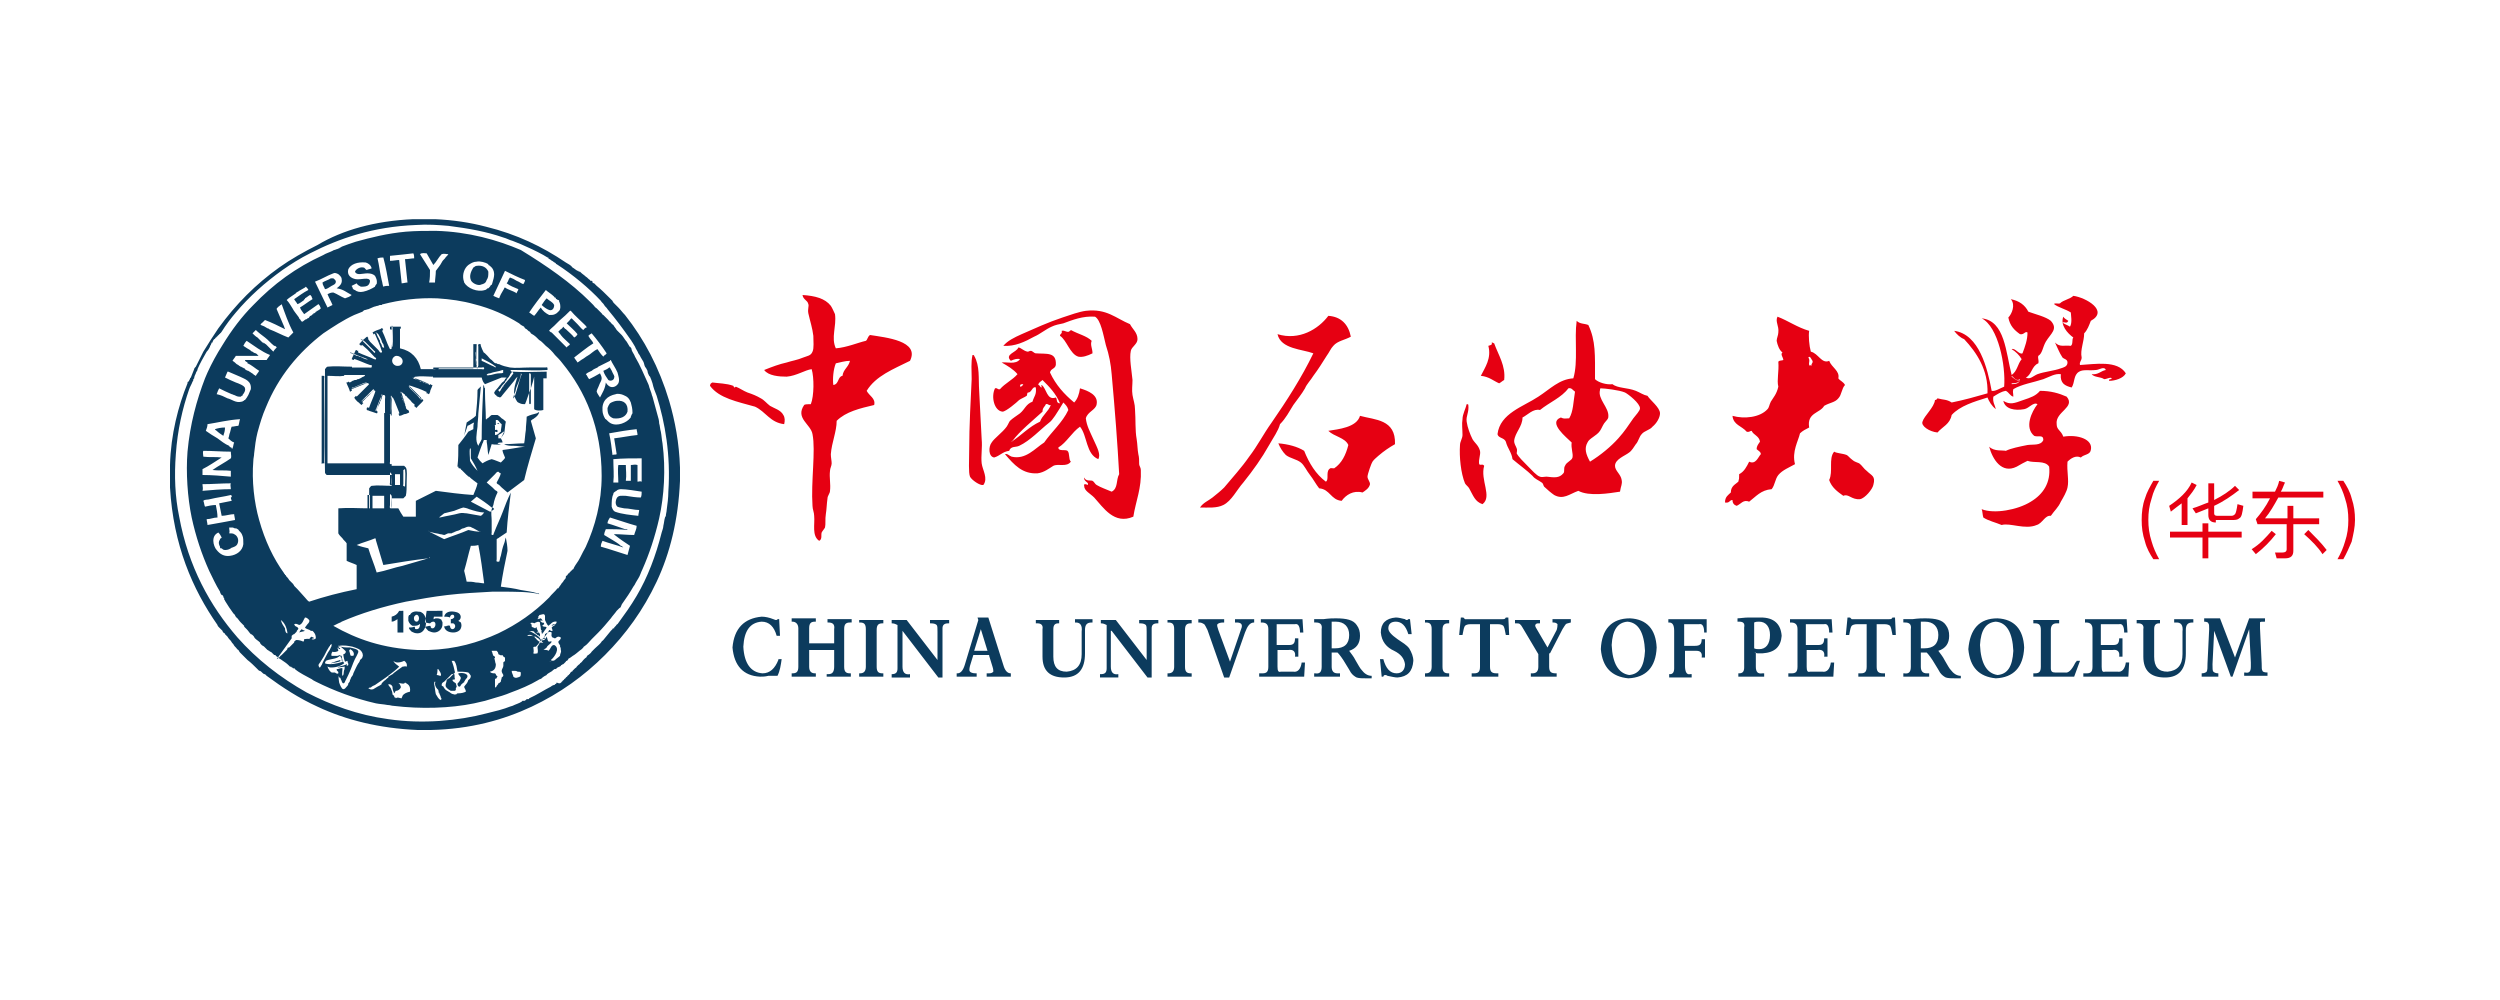 <svg xmlns="http://www.w3.org/2000/svg" version="1.1" x="0" y="0" viewBox="0 0 300 120" enable-background="new 0 0 300 120" xml:space="preserve"><path fill-rule="evenodd" clip-rule="evenodd" fill="#0C3B5D" d="M66.8 31.7c-0.1 0-0.1-0.1-0.1-0.1 -0.1-0.1-0.2-0.1-0.3-0.2 -0.1-0.1-0.2-0.1-0.3-0.2 -0.1-0.1-0.2-0.1-0.3-0.2 0 0 0-0.1 0-0.1 0 0-0.1 0-0.1 0 -0.2-0.1-0.3-0.2-0.5-0.3 -0.9-0.5-1.8-0.9-2.7-1.3 -0.3-0.1-0.7-0.3-1-0.4 -0.4-0.1-0.7-0.3-1.1-0.4 -2-0.7-4.2-1.1-6.6-1.4 -1.2-0.1-2.5-0.2-3.9-0.1 -5.1 0.2-9.2 1.6-12.7 3.4 -1.2 0.6-2.3 1.3-3.3 2 -2.1 1.5-4 3.2-5.6 5.1 -0.6 0.7-1.2 1.5-1.7 2.3 -0.1 0.1-0.1 0.2-0.2 0.2 0 0 0 0.1-0.1 0.1 0 0 0 0.1-0.1 0.1 0 0 0 0.1-0.1 0.1 0 0 0 0.1-0.1 0.1 0 0 0 0.1-0.1 0.1 -0.1 0.1-0.1 0.2-0.2 0.2 -0.1 0.1-0.2 0.3-0.2 0.4 0 0-0.1 0-0.1 0 0 0.1-0.1 0.2-0.1 0.3 -0.1 0.1-0.1 0.1-0.1 0.2 -0.1 0.2-0.2 0.4-0.4 0.6 -0.4 0.7-0.8 1.4-1.1 2.1 0 0 0 0.1 0 0.1 -0.1 0.2-0.2 0.3-0.2 0.4 -0.1 0.2-0.2 0.4-0.2 0.6 0 0-0.1 0.1-0.1 0.1 0 0.1 0 0.2-0.1 0.3 -0.1 0.3-0.3 0.6-0.4 0.9 -0.8 2.3-1.4 4.9-1.6 7.8 -0.2 2.6-0.1 5.1 0.4 7.5 1.1 6 3.7 10.7 7 14.5 2.3 2.6 5.1 4.8 8.3 6.6 2.9 1.5 6.1 2.7 9.8 3.2 4.1 0.6 8.4 0.2 11.8-0.7 0.7-0.2 1.3-0.3 1.9-0.5 0.4-0.1 0.8-0.3 1.2-0.4 0.4-0.2 0.8-0.3 1.1-0.5 0 0 0.1-0.1 0.1-0.1 0 0 0.1 0 0.2 0 0.1 0 0.2-0.1 0.3-0.2 0 0 0.1 0 0.2 0 0 0 0.1 0 0.1-0.1 0.9-0.4 1.8-1 2.6-1.4 0.1-0.1 0.3-0.2 0.4-0.2 0 0 0.1 0 0.1-0.1 0.1 0 0.2-0.1 0.2-0.2C67 82 67.1 82 67.2 82c0.1-0.1 0.2-0.1 0.2-0.2 0 0 0.1 0 0.1-0.1 0.1-0.1 0.2-0.1 0.2-0.2 0.1-0.1 0.2-0.1 0.2-0.2 0.1-0.1 0.2-0.1 0.2-0.2 0.1-0.1 0.2-0.1 0.2-0.2 0 0 0.1 0 0.1-0.1 0.1-0.1 0.1-0.2 0.2-0.2 0 0 0.1 0 0.1-0.1 0.1-0.1 0.2-0.2 0.3-0.3 0.1-0.1 0.2-0.1 0.2-0.2 0.1-0.1 0.1-0.1 0.2-0.2 0.1-0.1 0.2-0.1 0.2-0.2 0.2-0.1 0.3-0.3 0.4-0.4 0.1-0.1 0.1-0.1 0.2-0.2 0.1-0.1 0.2-0.1 0.2-0.2 0.1-0.1 0.1-0.2 0.2-0.2 0.1-0.1 0.3-0.2 0.4-0.4l0.4-0.4c0.3-0.3 0.6-0.5 0.8-0.8 0 0 0-0.1 0.1-0.1 0 0 0.1-0.1 0.1-0.1 0.3-0.4 0.6-0.7 0.9-1.1 0.1-0.1 0.1-0.1 0.2-0.2 0 0 0-0.1 0.1-0.1 0 0 0.1 0 0.1 0 0 0 0-0.1 0-0.1 0.1-0.1 0.1-0.1 0.2-0.2 0.1-0.1 0.1-0.2 0.2-0.2 0.8-1.1 1.6-2.2 2.3-3.4 1.3-2.2 2.3-4.8 3-7.6 0.1-0.3 0.2-0.6 0.2-0.8 0.1-0.4 0.1-0.7 0.2-1 0-0.1 0.1-0.1 0.1-0.2 0-0.2 0.1-0.5 0.1-0.7 0.1-0.7 0.2-1.5 0.2-2.2 0.3-4.4-0.4-8.3-1.4-11.5 -0.2-0.5-0.4-1-0.5-1.5 -0.1-0.3-0.2-0.6-0.3-0.8 0 0-0.1-0.1-0.1-0.1 -0.1-0.2-0.2-0.4-0.2-0.6 -0.1-0.2-0.2-0.4-0.3-0.5 -0.1-0.2-0.1-0.4-0.2-0.6 -0.1-0.2-0.2-0.3-0.3-0.5 -0.1-0.2-0.2-0.4-0.3-0.5 -0.1-0.3-0.3-0.5-0.4-0.8 -0.1-0.2-0.2-0.3-0.3-0.5 -0.1-0.1-0.1-0.2-0.2-0.3 -0.9-1.3-1.8-2.5-2.8-3.7 -0.1-0.2-0.3-0.3-0.4-0.5 -0.1-0.2-0.3-0.3-0.4-0.5C70.7 34.6 68.8 33 66.8 31.7zM49.6 26.3h2.6c2.2 0.1 4.2 0.4 6.1 0.9 3.7 0.9 6.8 2.4 9.6 4.3 0.3 0.2 0.6 0.3 0.8 0.6 0.2 0.1 0.4 0.3 0.6 0.4 0 0 0.1 0 0.1 0 0 0 0 0.1 0.1 0.1 0 0 0.1 0 0.1 0 0 0 0.1 0.1 0.1 0.1 0.2 0.2 0.4 0.3 0.6 0.5 0.2 0.1 0.3 0.3 0.5 0.4 0 0 0 0.1 0.1 0.1 0 0 0.1 0 0.1 0 0.1 0 0.1 0.1 0.1 0.2 0 0 0.1 0.1 0.2 0.1 0.1 0.1 0.2 0.2 0.3 0.3 0.5 0.4 1 0.9 1.5 1.4 0.1 0.1 0.3 0.3 0.4 0.4 0 0.1 0.1 0.1 0.1 0.2 0.2 0.2 0.4 0.4 0.6 0.6 0.3 0.3 0.5 0.6 0.8 0.9 2.3 2.9 4.1 6.3 5.3 10.3 0.7 2.4 1.2 5 1.3 8v1.6c-0.2 4.7-1.2 8.7-2.8 12.1 -1.6 3.4-3.7 6.3-6.2 8.8 -2.5 2.5-5.4 4.6-8.8 6.2 -3.4 1.6-7.4 2.7-12.1 2.8h-1.6c-4.6-0.2-8.6-1.2-12-2.8 -2.2-1-4.2-2.3-6.1-3.7 -0.1-0.1-0.1-0.1-0.2-0.2 0 0 0 0-0.1 0 -0.2-0.1-0.3-0.3-0.5-0.4 0 0-0.1 0-0.1 0 -0.1-0.1-0.2-0.2-0.3-0.3 -0.3-0.3-0.7-0.7-1.1-1 -0.3-0.3-0.6-0.6-0.9-0.9 -0.1-0.1-0.1-0.2-0.2-0.3 -0.1-0.1-0.2-0.1-0.2-0.2 -0.2-0.2-0.3-0.3-0.4-0.5 -0.1-0.1-0.2-0.2-0.3-0.4 -0.1-0.1-0.3-0.3-0.4-0.5 0 0-0.1-0.1-0.1-0.1 -0.1-0.1-0.2-0.2-0.2-0.2 0 0 0-0.1 0-0.1 0 0-0.1 0-0.1 0 -0.1-0.1-0.2-0.2-0.2-0.3 0 0-0.1-0.1-0.1-0.1 0 0-0.1-0.1-0.1-0.1 0 0-0.1-0.1-0.1-0.1 0 0-0.1-0.1-0.1-0.1 -0.1-0.1-0.2-0.2-0.2-0.3 -3-4.3-5.3-9.6-5.7-16.5v-2.6c0 0 0 0 0-0.1 0.1-3.7 1-7.1 2.1-9.8 0-0.1 0-0.2 0.1-0.2 0 0 0.1-0.1 0.1-0.1 0 0 0-0.1 0-0.1 0 0 0.1-0.1 0.1-0.1 0 0 0-0.1 0-0.1 0 0 0.1-0.1 0.1-0.1 0.1-0.3 0.3-0.7 0.4-1 0-0.1 0.1-0.2 0.2-0.3 0.1-0.2 0.2-0.4 0.3-0.6 0.1-0.2 0.2-0.4 0.3-0.6 0.1-0.2 0.2-0.4 0.3-0.6 0.6-1 1.2-1.9 1.8-2.8 2.1-2.9 4.5-5.3 7.3-7.3 1.4-1 3-1.9 4.6-2.7C41.1 27.6 45 26.5 49.6 26.3zM48.6 81.9c-0.1 0.3-0.6 0-0.8 0.1 0.1 0 0.2 0.1 0.2 0.2 0.1 0.1 0.1 0.2 0.1 0.3 -0.1 0.2-0.3 0.4-0.6 0.4 -0.1 0.1-0.1 0.2-0.2 0.3 -0.1-0.3-0.2-0.4-0.2-0.8 -0.1-0.2-0.2-0.3-0.5-0.3 0 0.2 0.2 0.3 0.3 0.5 0.1 0.2 0.2 0.5 0.2 0.7 0 0.1 0.1 0.1 0.2 0.2 0 0.1 0 0.2 0.1 0.2 0.1 0 0.1 0.1 0.1 0.1 0.2-0.2 0.5 0 0.7 0 0-0.1 0.1-0.2 0.1-0.3 0.2-0.3 0.5-0.4 0.9-0.5C49.3 82.2 48.9 82.1 48.6 81.9zM52.1 82.1c0.1 0.4 0.1 0.8 0.2 1.2 0.2 0.3 0.3 0.6 0.6 0.7 0.1-0.1 0.1-0.2 0-0.3 0-0.2-0.2-0.4-0.2-0.6 -0.1 0-0.1 0-0.1 0 0.1-0.1 0-0.1 0-0.3 -0.2-0.2-0.4-0.4-0.4-0.8 0-0.1 0.1-0.2 0-0.2C52.1 81.8 52.1 81.9 52.1 82.1zM62.1 80.6c-0.1-0.1-0.3-0.1-0.4-0.1 -0.1 0-0.2 0-0.3 0 0 0.3 0.2 0.5 0.2 0.7 0.1 0.1 0.3 0.2 0.5 0.1 0.1 0 0.2-0.1 0.3-0.1 0.1-0.1 0.1-0.3 0.1-0.5C62.4 80.6 62.3 80.6 62.1 80.6zM52.4 81c0.2 0 0.3 0.1 0.5 0.1 0.1-0.3-0.2-0.6-0.3-0.8 0 0 0 0-0.1 0C52.5 80.4 52.5 80.8 52.4 81zM41.5 80C41.5 80 41.4 80 41.5 80 41.4 80 41.5 80 41.5 80zM39.3 79.9C39.3 79.9 39.2 79.9 39.3 79.9 39.2 79.9 39.3 79.9 39.3 79.9zM41.9 79.8C41.9 79.7 41.9 79.7 41.9 79.8 41.9 79.8 41.9 79.8 41.9 79.8zM41.9 79.6C41.9 79.6 41.8 79.5 41.9 79.6 41.8 79.6 41.9 79.6 41.9 79.6zM65.9 79.5C65.9 79.5 65.9 79.5 65.9 79.5 65.9 79.5 66 79.5 65.9 79.5zM54.6 80.7c-0.1 0.1-0.2 0.2-0.4 0.2 -0.2 0.2-0.4 0.4-0.6 0.6 -0.1 0.1-0.2 0.2-0.3 0.3C53.1 81.9 53 82 53 82.2c0 0.2 0.2 0.1 0.2 0.2 0.1 0.2 0.2 0.3 0.3 0.4 0.2 0.1 0.3 0.2 0.5 0.3 0.1 0.1 0.3 0.2 0.4 0.2 0.2 0.1 0.3 0 0.4 0 0-0.1 0.1-0.1 0.2-0.1 0.4 0 0.7-0.1 0.9-0.2 0-0.3-0.2-0.4-0.2-0.6 0.2-0.3 0.4-0.4 0.5-0.8 0.2-0.1 0.3-0.3 0.3-0.5 -0.1-0.2-0.2-0.3-0.3-0.4 -0.4-0.1-0.9-0.1-1.3-0.1 -0.1-0.5-0.1-0.9-0.4-1.3 -0.1 0-0.2 0-0.3 0C54.4 79.8 54.5 80.2 54.6 80.7zM47.9 80c-0.4 0.4-0.8 0.7-1.2 1 -0.1 0.1-0.3 0.2-0.4 0.3 -0.4 0.3-0.9 0.6-1.3 0.9 -0.2 0.1-0.3 0.1-0.5 0.3 -0.1 0-0.2 0-0.3 0.1 0.2 0.1 0.3 0.2 0.6 0.1 0.2-0.1 0.3-0.2 0.5-0.3 0.2-0.1 0.4-0.2 0.5-0.3 0 0 0-0.1 0-0.1 0.1-0.1 0.2-0.2 0.3-0.3 0.2-0.1 0.3-0.3 0.5-0.4 0 0 0-0.1 0-0.1 0.2-0.1 0.3-0.2 0.5-0.3 0 0 0.1 0 0.1-0.1 0.4-0.3 0.8-0.6 1.1-0.8 0.2 0 0.3-0.1 0.5 0 0.1-0.3-0.1-0.6-0.3-0.7 -0.2 0.1-0.5 0.2-0.8 0.2 -0.2 0-0.4-0.1-0.5-0.2C47.4 79.7 47.7 79.8 47.9 80zM59 78.1c0 0.1 0.1 0.2 0.1 0.3 0 0.1 0.1 0.2 0.1 0.3 0.1 0 0.2 0.1 0.2 0.2 0 0.1 0 0.1-0.1 0.1 0.1 0.1 0.1 0.5 0.2 0.7 0 0.5-0.2 0.8-0.7 0.9 0.1 0.2 0.4 0.2 0.6 0.2 0 0 0.1 0.1 0.1 0.1 0 0.2 0.2 0.2 0.2 0.3 -0.1 0.1-0.1 0.1-0.1 0.2 -0.1 0-0.1 0-0.2 0.1v1c0.1 0 0.2-0.1 0.2-0.2 0.1-0.1 0.2-0.2 0.2-0.3 0.1 0 0.2-0.1 0.3-0.2 0-0.2 0.1-0.3 0.1-0.5 0.1-0.1 0.2-0.1 0.2-0.3 -0.1-0.2-0.2-0.3-0.2-0.5 0-0.2 0.2-0.4 0.2-0.6 0-0.1 0-0.2 0-0.3 0 0 0-0.1 0-0.1 0-0.1 0.2-0.1 0.2-0.2 0-0.1 0-0.1 0-0.1 0-0.1 0-0.2 0-0.3 -0.1 0-0.1-0.1-0.2-0.1 0-0.1-0.1-0.1-0.1-0.2 -0.2 0.1-0.3 0-0.5-0.1 0-0.2-0.1-0.3-0.2-0.4C59.4 78.1 59.1 78.1 59 78.1 58.9 78.1 59 78.1 59 78.1zM41.9 78.1c0.1 0.2 0.1 0.5 0.2 0.6 0.1 0 0.2 0 0.3 0 0.2-0.3-0.1-0.7-0.4-0.8C42 78 41.9 78 41.9 78.1zM39.3 80C39.3 79.9 39.2 80 39.3 80c0.1 0.3 0.3 0.6 0.5 0.7 0.2 0 0.3 0 0.4 0 0.1 0.1 0.3 0.2 0.4 0.1 0 0 0-0.1 0-0.1 0-0.2-0.2-0.1-0.2-0.4 0.3 0 0.5-0.2 0.7-0.1 0 0.3-0.1 0.7 0 0.9 0.2-0.1 0.1-0.4 0.2-0.7 0.1-0.1 0-0.3 0.1-0.4 -0.3 0-0.7 0.1-0.9 0.1 0.3-0.2 0.8-0.2 1.1-0.4 0.1 0.1 0 0.2-0.1 0.2 0.1 0 0.2 0 0.3-0.1 0-0.2-0.1-0.3-0.1-0.5 -0.1 0-0.2 0.1-0.3 0.1 -0.1-0.2-0.2-0.7-0.2-0.9 0.2 0 0.3-0.2 0.3-0.3 0-0.1-0.4-0.4-0.5-0.5 -0.1-0.1-0.3-0.2-0.4-0.1 0 0.2 0.3 0.1 0.2 0.3 -0.1 0-0.2-0.1-0.3-0.2 0 0.2 0.1 0.2 0.1 0.4 -0.1 0.1-0.5 0.2-0.7 0.1 -0.1 0.1-0.2 0.4-0.1 0.5 0.3 0 0.4 0 0.7 0 0.1 0 0.2-0.1 0.3-0.1 0 0.2-0.2 0.2-0.3 0.3 -0.4 0.2-1 0.2-1.4 0.4 0 0.1-0.1 0.1-0.1 0.3 0.2 0.1 0.5 0.1 0.7 0.1 0.5 0 1.1-0.2 1.5-0.3 0 0.1 0.1 0.1 0.1 0.2 -0.4 0.3-0.9 0.5-1.6 0.5C39.5 80.1 39.4 80 39.3 80zM40.7 77.5c0.3 0.2 0.8 0.2 1.3 0.2 0.4 0.1 1 0.2 1 0.5 0 0.1-0.1 0.3-0.2 0.5 -0.3 0.5-0.5 1.1-0.7 1.6 -0.2 0.5-0.4 0.9-0.6 1.3 -0.1 0.1-0.1 0.4-0.3 0.4 -0.1 0-0.2-0.2-0.2-0.3 -0.1-0.1-0.1-0.3-0.2-0.4 0-0.1-0.1 0.1-0.1 0 -0.1 0 0-0.1-0.1-0.2 0 0.2 0.1 0.7 0.1 0.8 0.1 0.3 0.3 0.8 0.5 0.8 0.2 0 0.3-0.2 0.4-0.3 0.1-0.1 0.2-0.2 0.2-0.4 0.1-0.1 0.2-0.2 0.2-0.4 0.1-0.1 0.1-0.3 0.2-0.4 0.1-0.1 0.2-0.3 0.2-0.4 0.2-0.4 0.4-0.9 0.6-1.2 0.1-0.1 0.2-0.3 0.2-0.4 0.1-0.1 0.3-0.2 0.3-0.4 0.1-0.1 0-0.3 0-0.4 -0.2-0.5-0.6-0.6-1.2-0.8C41.8 77.5 41.2 77.4 40.7 77.5c-0.1-0.1-0.1-0.1-0.1 0C40.7 77.4 40.7 77.5 40.7 77.5zM39.6 77.4c0 0 0 0.1 0 0.1 0 0-0.1 0.1-0.1 0.1 -0.2 0.3-0.4 0.7-0.6 1.1 -0.1 0.2-0.2 0.3-0.3 0.5 -0.1 0.1-0.1 0.2-0.2 0.3 -0.1 0.1-0.1 0.2-0.2 0.3 0.1 0.1 0 0.3 0.2 0.3 0.1-0.1 0.1-0.2 0.2-0.3 0.2-0.5 0.5-1 0.7-1.4 0.1-0.2 0.3-0.4 0.4-0.7 0.1-0.1 0.1-0.3 0.1-0.4 0 0 0 0-0.1 0C39.7 77.4 39.7 77.4 39.6 77.4zM65.4 76.1c0 0.4-0.3 0.6-0.5 0.7 0.1 0.1 0.3 0 0.4 0 0.1 0 0.1-0.2 0.2-0.2 0.1-0.1 0-0.2 0.1-0.2 0.1 0.2 0.1 0.6 0.3 0.6 0.2 0 0.2-0.1 0.3 0 -0.1 0.3-0.5 0.4-0.6 0.7 -0.1 0.1-0.2 0.2-0.4 0.2 0.1 0 0.1 0.1 0.3 0.1 0.1 0 0.2 0 0.3 0.1 0.3-0.2 0.3-0.7 0.7-0.7 0.8 0.4 0 1.5-0.4 1.8 0 0 0.1 0 0.1 0.1 -0.1 0.1-0.2 0.1-0.3 0.1 0.2 0 0.4-0.2 0.6-0.1 0-0.1 0.1-0.1 0.1-0.1 0.2-0.2 0.4-0.3 0.6-0.5 0-0.3 0.2-0.4 0.1-0.7 0-0.1 0-0.3-0.1-0.4C67.3 77.4 67 77.3 67 77c0.1-0.2 0.3-0.2 0.3-0.5 -0.2-0.1-0.2-0.1-0.3-0.1 -0.2 0-0.3 0.2-0.4 0.2 -0.1 0-0.2-0.1-0.3-0.1 -0.2-0.2-0.1-0.3-0.1-0.6C65.9 75.7 65.6 76 65.4 76.1zM34.2 75.4c0 0.3 0.1 0.6 0.3 0.6 -0.1-0.8-0.4-1.3-0.8-1.6C33.8 74.8 34 75.1 34.2 75.4zM36.6 74.1c-0.2 0.3-0.3 0.8-0.7 0.9 -0.2-0.1-0.4-0.2-0.6-0.1 0 0 0.1 0.2 0.1 0.2 0.1 0.1 0.3 0.1 0.4 0.3 0 0.2-0.2 0.2-0.2 0.4 -0.1 0.1-0.2 0.2-0.3 0.3 -0.1 0-0.2 0.1-0.3 0.2v0.3c-0.6 0.8-1.2 1.7-1.8 2.5 0.3-0.1 0.4-0.4 0.6-0.5 0.2-0.2 0.4-0.4 0.6-0.6 0 0 0.1-0.1 0.1-0.2 0-0.1 0.1-0.1 0.2-0.1 0.1-0.1 0.2-0.2 0.3-0.3 0.1-0.1 0.2-0.2 0.3-0.3 0 0 0-0.1 0-0.1 0.1-0.1 0.2-0.2 0.3-0.2 0.3 0 0.6 0.1 0.8 0.2 0.1-0.1 0.1-0.2 0.1-0.3 0.2 0 0.5-0.1 0.6 0 0.1-0.1 0.1-0.2 0.3-0.3 0.1 0.1 0.3 0.1 0.3 0.2 -0.1 0-0.2 0-0.3 0.1 0.2 0.1 0.4 0 0.5-0.1 0-0.5-0.2-0.7-0.4-0.9 -0.1 0-0.2 0-0.2 0 -0.2-0.2-0.6-0.2-0.7-0.4 0.1-0.1 0.2-0.3 0.3-0.4 0.1-0.1 0.3-0.3 0.2-0.5C36.9 74.2 36.8 74.1 36.6 74.1zM66.2 75.1C66.2 75 66.2 75.1 66.2 75.1 66.1 75.1 66.2 75.1 66.2 75.1 66.2 75.1 66.2 75.1 66.2 75.1c0.3-0.1 0.6-0.2 0.6-0.5 -0.5-0.1-0.7 0.3-1 0.5 -0.2-0.2-0.3-0.5-0.4-0.7 0-0.2 0-0.3 0-0.5 0-0.1-0.1-0.1-0.1-0.2 -0.3 0-0.4 0.1-0.6 0.1 0 0 0 0.1 0 0.1 0 0-0.1 0-0.1 0.1 0 0 0 0.1 0 0.2 0 0-0.1 0-0.1 0.1 0.2 0 0.3-0.1 0.4-0.1 0.1 0.1 0.2 0.2 0.2 0.3 -0.1 0-0.1-0.1-0.3 0 0.1 0.1 0.3 0.3 0.4 0.2 0.1 0.1 0.1 0.1 0.1 0.2 -0.1 0.1-0.2 0.1-0.2 0.2 -0.1 0-0.1 0-0.1 0 0.1 0 0.2 0.1 0.3 0.1 0.1 0 0.2 0 0.3 0.1 -0.1 0.2-0.3 0.4-0.4 0.6 -0.1 0-0.1 0.2-0.2 0.2 0.1-0.1-0.1-0.3 0-0.4 0-0.1-0.1-0.1-0.1-0.2 0-0.3-0.1-0.5-0.1-0.7 0 0 0 0 0-0.1 -0.2-0.2-0.5 0-0.7 0.1 -0.1-0.1-0.4-0.1-0.5 0 0.2 0 0.2 0.2 0.2 0.4 0.1 0.1 0.3 0.1 0.4 0.2 0.1 0 0.1-0.2 0.2-0.1 0 0.2 0.1 0.3 0.2 0.5 -0.1 0-0.2 0-0.2 0.1 0.1 0 0.2 0 0.3 0 0 0 0 0.1 0 0.1 0 0 0.1 0 0.1 0.1 0 0.1 0 0.2 0 0.3 -0.1-0.1-0.2-0.2-0.3-0.2 -0.1-0.1-0.2-0.2-0.2-0.2 0 0-0.1 0-0.1 0 0 0 0-0.1 0-0.1 0 0-0.1 0-0.1 0 0 0 0-0.1 0-0.1 -0.2-0.1-0.4-0.1-0.6 0h0.2c0.4 0.2 0.9 0.5 1.1 0.8 0 0.1 0.1 0.1 0.1 0.2 0 0.1-0.1 0.2-0.2 0.2 -0.1-0.1-0.3-0.2-0.4-0.4 0 0-0.1 0-0.1-0.1 -0.2-0.1-0.4-0.4-0.8-0.3 0 0-0.1 0-0.1 0.1 0.2 0 0.4 0 0.5 0 0.1 0 0.2 0.1 0.3 0.1 0.1 0 0.1 0 0.2 0 0 0 0.1 0.1 0.1 0.1 0.2 0.1 0.4 0.2 0.4 0.4 -0.1 0.3-0.3 0.5-0.5 0.7 -0.1 0-0.3 0-0.3 0.1 0 0.2 0.1 0.4 0 0.7 0.1 0.1 0.4 0 0.5 0 0.1-0.3 0-0.5 0-0.8 0.1-0.1 0.1-0.2 0.2-0.3 0-0.1 0.1-0.2 0.2-0.2 0.1 0 0.2 0.1 0.3 0 -0.1 0-0.2-0.1-0.2-0.2 0.1-0.2 0.1-0.3 0.4-0.2 0-0.1-0.1-0.1-0.1-0.2 0.2-0.3 0.5-0.6 0.6-0.9 0.1 0 0.3 0.2 0.4 0.1 0-0.2-0.1-0.3-0.1-0.4 0.1-0.1 0.2-0.2 0.3-0.2 0.1-0.1 0.1-0.2 0.2-0.2C66.4 74.9 66.3 74.9 66.2 75.1zM51.6 66.9c0 0-0.1 0-0.1 0C51.5 67 51.6 67 51.6 66.9zM57.4 65.4c-0.3 0.1-0.6 0.1-0.9 0.1 -0.3 1-0.5 2-0.8 3 0.1 0.4 0.2 0.8 0.3 1.3 0.4 0 0.7 0 1.1 0.1 0.4 0 0.7 0.1 1 0.1C57.9 68.5 57.7 66.9 57.4 65.4zM42.8 65.4c0.5 0.2 1 0.3 1.4 0.4 0.3 1 0.7 1.9 1 2.9 1.1-0.2 2.1-0.6 3.1-0.8 1-0.3 2.1-0.6 3.1-0.9 -1.8 0.2-3.6 0.5-5.4 0.8 -0.2-0.6-0.4-1.4-0.6-2 -0.1-0.3-0.2-0.7-0.3-1 0-0.1 0-0.2-0.1-0.2C44.3 64.9 43.5 65.1 42.8 65.4zM51.4 63.7C51.4 63.7 51.4 63.7 51.4 63.7 51.4 63.8 51.5 63.7 51.4 63.7zM25.6 64.9c0 0.4 0.2 0.9 0.4 1.1 0.4 0.5 0.9 0.8 1.6 0.7 0.8-0.1 1.5-0.6 1.6-1.4 0-0.4 0-0.8-0.1-1 -0.1-0.3-0.2-0.4-0.4-0.6 -0.1-0.1-0.1-0.2-0.2-0.2 -0.1-0.1-0.2-0.1-0.3-0.1 -0.1 0-0.2-0.1-0.3-0.1h-0.4c0 0.3 0.1 0.5 0 0.7 0.2 0 0.5 0 0.6 0.1 0.2 0.1 0.3 0.2 0.4 0.4 0.2 0.4 0 0.9-0.2 1 -0.1 0.1-0.2 0.1-0.4 0.2 -0.1 0-0.2 0.1-0.2 0.1C27.4 66 27.1 66 27 66c-0.2 0-0.3-0.1-0.4-0.2 0 0-0.1 0-0.1 0 -0.1 0-0.1-0.1-0.1-0.2 -0.1-0.2-0.2-0.4-0.1-0.7 0.1-0.1 0.1-0.2 0.1-0.2 0-0.1 0.2-0.1 0.2-0.2 -0.1-0.2-0.2-0.4-0.4-0.6C25.8 64.1 25.6 64.4 25.6 64.9zM57.6 63.8C57.6 63.9 57.7 63.8 57.6 63.8c-0.3-0.1-0.7-0.4-1-0.5 -0.1-0.1-0.3-0.1-0.4-0.1 -0.2 0-0.5 0.2-0.6 0.2 -0.1 0-0.3 0.1-0.4 0.2 -0.1 0-0.2 0.1-0.3 0.1 -0.1 0-0.2 0.1-0.3 0.1 -0.1 0.1-0.3 0.1-0.4 0.2C54 64 53.9 64 53.8 64c-0.1 0-0.4 0.2-0.5 0.2 -0.1 0-0.3-0.1-0.5-0.1 -0.3-0.1-0.6-0.1-0.9-0.2 -0.1 0-0.3-0.1-0.4-0.1 0.6 0.3 1.2 0.6 1.8 0.9 1-0.4 2-0.7 2.9-1.1C56.7 63.7 57.1 63.8 57.6 63.8zM72.9 62.8c0.7 0.2 1.5 0.5 2.1 0.7 0.1 0 0.3 0 0.3 0.1 -0.9-0.1-1.8-0.1-2.6-0.1 -0.1 0.2-0.2 0.5-0.2 0.7 0.3 0.2 0.7 0.4 1 0.6 0.3 0.2 0.7 0.4 1 0.7 0.1 0 0.2 0.1 0.3 0.2 -0.8-0.3-1.7-0.5-2.5-0.8 -0.1 0.2-0.2 0.4-0.2 0.7 1.1 0.3 2.2 0.7 3.2 1 0.1-0.4 0.2-0.7 0.3-1.1 -0.6-0.4-1.2-0.8-1.7-1.2 -0.1-0.1-0.2-0.1-0.2-0.2 0.8 0 1.6 0.1 2.4 0.1 0.1-0.4 0.3-0.7 0.3-1.1 -1.1-0.3-2.2-0.7-3.2-1C73 62.4 72.9 62.6 72.9 62.8zM56.3 61.1c-0.2-0.1-0.6-0.2-0.7-0.2 -0.4 0.1-0.8 0.3-1.1 0.4 -0.4 0.1-0.8 0.2-1.2 0.3 -0.1 0.1-0.4 0.3-0.5 0.4 0 0-0.2 0.1 0 0.1 0.8-0.2 1.6-0.3 2.3-0.5 0.4-0.1 0.6 0 0.9 0 0.6 0.1 1.1 0.2 1.7 0.3 0.2-0.1 0.3-0.3 0.4-0.4C57.6 61.5 56.9 61.3 56.3 61.1zM59 60.9c-0.6-0.5-1.2-0.9-1.8-1.3 0 0 0 0 0 0 -0.2 0.2-0.5 0.4-0.7 0.6 0.8 0.4 1.5 0.8 2.3 1.2 0.2 0 0.3-0.2 0.5-0.3C59.2 60.9 59.1 60.9 59 60.9zM44.7 61h1.4v-1.5h-1.4V61zM44.7 59.5 44.1 61h0.3v-1.6h-0.3V61zM44.1 59.4 27.7 59.4c-0.8 0.2-1.7 0.3-2.5 0.5 -0.3 0.1-0.6 0-0.8 0.2 0.1 0.2 0.1 0.5 0.2 0.7 0.4-0.1 0.9-0.2 1.3-0.2 0.1 0.5 0.2 1 0.2 1.5 -0.5 0-0.8 0.2-1.3 0.2 0 0.2 0.1 0.5 0.1 0.7 1.2-0.2 2.2-0.4 3.3-0.6 0-0.2-0.1-0.5-0.1-0.7 -0.5 0-1 0.2-1.5 0.2 -0.1-0.5-0.2-1-0.3-1.5 0.5-0.1 1-0.2 1.5-0.3 0-0.1-0.1-0.2-0.1-0.4C27.8 59.7 27.9 59.5 27.7 59.4L27.7 59.4zM46.8 59.4v1.2c0 0.1-0.1 0.4 0.1 0.4H47c0.1-0.4 0-1 0-1.5 -0.1-0.1-0.1-0.2-0.2-0.2V59.4zM74.5 58.7C74.5 58.7 74.4 58.7 74.5 58.7c-0.2 0-0.5 0.1-0.5 0.2 0 0-0.1 0-0.1 0 0 0 0 0.1-0.1 0.1 -0.1 0.1-0.2 0.1-0.2 0.3 -0.2 0.4-0.2 0.9-0.2 1.5 0.1 0.3 0.2 0.5 0.4 0.6 0.8 0.3 1.9 0.4 2.8 0.5 0-0.2 0.1-0.5 0.1-0.7 -0.6 0-1.2-0.2-1.8-0.2 -0.4-0.1-0.8-0.1-0.9-0.3 -0.2-0.3-0.1-0.7 0-0.9 0.2-0.4 0.6-0.3 1.1-0.3 0.6 0.1 1.3 0.2 1.8 0.2C77 59.5 77 59.2 77 59 76.3 58.9 75.2 58.7 74.5 58.7zM24.3 58.1c0 0.3 0.1 0.5 0 0.8 1.1-0.1 2.3-0.2 3.4-0.2 0-0.3-0.1-0.5 0-0.7C26.6 58 25.5 58.1 24.3 58.1zM47.4 58.2H48v-1.3h-0.6V58.2zM46.8 56.8v1.1c0 0.1-0.1 0.3 0.1 0.3H47c0.1-0.3 0-0.8 0-1.3 -0.1-0.1-0.1-0.2-0.2-0.2V56.8zM48.6 56.3c-0.1 0-0.1 0.1-0.2 0.1v1.7c-0.1 0.3 0.1 0.2 0.2 0.3C48.6 57.8 48.7 57 48.6 56.3zM73.6 55.1c0 1 0.1 1.9 0 2.8h0.6c0-0.7-0.1-1.5 0-2.1 0.3 0 0.7 0 0.9 0 0 0.6 0.1 1.2 0 1.9h0.6c0-0.6 0-1.2 0-1.9 0.3 0 0.5-0.1 0.8 0 0 0.7 0 1.4 0 2 0.2 0 0.3-0.1 0.5 0 0-1 0-1.8 0-2.8C75.9 55 74.7 55 73.6 55.1zM24.4 54.1c-0.1 0.2 0 0.5 0 0.7 0.7 0.1 1.5 0 2.2 0.1 -0.8 0.5-1.5 1-2.3 1.4 0 0.2 0 0.6 0 0.7 1.1 0 2.3 0.1 3.4 0.2 0-0.2 0-0.5 0-0.7 -0.7-0.1-1.5 0-2.2-0.1 0.7-0.5 1.5-0.9 2.2-1.4 0.1-0.2 0-0.5 0-0.8C26.6 54.2 25.5 54.1 24.4 54.1zM57.3 56.5C57.2 56.6 57.3 56.6 57.3 56.5 57.3 56.6 57.3 56.6 57.3 56.5 57.3 56.6 57.3 56.5 57.3 56.5c-0.2-0.5-0.5-1-0.8-1.5 0-0.2 0-0.5 0-0.7 0-0.1 0-0.2 0-0.3 0-0.1 0-0.2-0.1-0.2 -0.1 0.4 0 1 0 1.5C56.6 55.7 56.9 56.1 57.3 56.5zM59.8 52.2v0.4h0.3c0.1-0.2 0.2-0.4 0.3-0.6 0-0.1 0.2-0.2 0-0.2C60.2 52 60 52.1 59.8 52.2zM73.1 52c0.2 0.9 0.3 1.8 0.4 2.6 0.2-0.1 0.4 0 0.5-0.1 -0.1-0.6-0.2-1.3-0.3-1.9 0.9-0.1 1.8-0.3 2.8-0.4 0-0.3-0.1-0.5-0.1-0.7C75.4 51.6 74.2 51.8 73.1 52zM59.5 51c-0.1 0-0.2 0-0.1 0.1v0.5c0.1 0 0.3-0.1 0.3 0.1v0.1c0 0.1-0.2 0-0.3 0v0.4c0.4 0 0.5-0.3 0.7-0.4 0-0.3 0.1-0.6 0.1-0.9 -0.2-0.1-0.3-0.4-0.5-0.5h-0.2V51zM24.9 50.9c0 0.3-0.1 0.5-0.2 0.8 0.4 0.3 0.9 0.6 1.4 0.9 0.4 0.3 0.9 0.7 1.4 0.9 0 0.1 0.1 0.1 0.2 0.2 0.1 0 0.1 0 0.1 0.1 0 0 0.1 0.1 0.1 0 0.1-0.2 0.1-0.5 0.2-0.7 -0.3-0.1-0.5-0.3-0.7-0.5 0.1-0.2 0.1-0.5 0.2-0.7 0.1-0.3 0.1-0.5 0.2-0.7 0.3 0 0.5-0.1 0.8-0.1 0.1-0.2 0.1-0.5 0.2-0.8C27.3 50.4 26.2 50.7 24.9 50.9zM46.9 49.6c0.1 0.2-0.2 0-0.1 0.2v5.6c0 0.1-0.1 0.3 0.1 0.3 0.1 0 0.1 0 0.1-0.1v-0.3 -7.8c0 0 0 0-0.1 0C46.9 48 47 48.8 46.9 49.6zM72.3 49.3c0 0.3 0.2 0.8 0.3 0.9 0 0 0 0.1 0.1 0.1 0.2 0.2 0.4 0.4 0.6 0.5 0.8 0.4 1.9-0.1 2.3-0.6 0.1-0.1 0.1-0.1 0.1-0.2 0.1-0.2 0.1-0.3 0.2-0.4 0-0.6-0.1-0.9-0.2-1.3 -0.2-0.5-0.4-0.7-0.9-0.9 -0.2-0.1-0.7-0.2-0.9-0.1C72.9 47.5 72.2 48.1 72.3 49.3zM45.8 47.3c0 0 0 0.1 0 0.1 -0.2 0.5-0.4 1-0.6 1.5 0 0.1-0.1 0.2-0.1 0.2 0 0.1-0.1 0.2 0 0.2 0.1 0 0.1-0.2 0.1-0.2 0.1-0.2 0.2-0.4 0.2-0.5 0-0.1 0.1-0.2 0.1-0.3 0.1-0.1 0.1-0.3 0.2-0.4 0-0.1 0-0.1 0-0.2 0-0.1 0.1-0.2 0.1-0.2C45.9 47.4 45.9 47.3 45.8 47.3L45.8 47.3zM48.2 47.5c0.1 0.3 0.2 0.6 0.3 0.8 0 0.1 0.1 0.2 0.1 0.3 0 0.1 0.1 0.2 0.1 0.2 0 0.1 0 0.2 0.1 0.3 -0.2-0.7-0.4-1.2-0.6-1.9 -0.1-0.1 0-0.2-0.1-0.2C48 47.1 48.2 47.4 48.2 47.5zM44.8 46.7c-0.5 0.5-1 1-1.5 1.5 0.2-0.1 0.3-0.2 0.4-0.3 0.1-0.1 0.3-0.2 0.4-0.4 0.2-0.2 0.4-0.3 0.6-0.5 0.1-0.1 0.2-0.1 0.2-0.2C44.8 46.7 44.8 46.7 44.8 46.7zM50.5 47.7c-0.1-0.1-0.1-0.1-0.2-0.2 -0.3-0.3-0.7-0.7-1-1 0 0-0.2-0.2-0.2-0.1 0 0 0 0 0 0.1 0.2 0.2 0.5 0.5 0.7 0.7 0.1 0.1 0.2 0.2 0.4 0.4 0.1 0.1 0.2 0.3 0.4 0.4C50.6 47.8 50.5 47.8 50.5 47.7zM43.1 46.2c-0.2 0.1-0.5 0.2-0.7 0.3 -0.1 0-0.2 0-0.2 0.1 0.1 0 0.3-0.1 0.3-0.1 0.5-0.2 0.9-0.4 1.3-0.5 0.1 0 0.2 0 0.2-0.1C43.7 45.9 43.4 46.1 43.1 46.2zM49.6 45.4c0.1 0.1 0.3 0.1 0.5 0.2 0.2 0.1 0.3 0.2 0.5 0.2 0 0 0.1 0 0.1 0 0.1 0 0.2 0.1 0.2 0.1 0.1 0.1 0.2 0.1 0.4 0.2 0 0 0.2 0.1 0.2 0 -0.6-0.3-1.3-0.6-2-0.8C49.6 45.4 49.6 45.4 49.6 45.4zM38.6 45.2v10.3c-0.1 0.2 0.1 0.1 0.2 0.1 0.2 0 0.1 0 0.1-0.2 0-0.1 0-0.2 0-0.3 0-0.7 0-1.4 0-1.9v-7.8c0-0.1 0.1-0.3-0.1-0.3h-0.2C38.6 45.1 38.6 45.2 38.6 45.2zM43.5 45c-0.7 0-1.5 0-2.2 0 0 0 0 0.1 0 0.1 -0.6 0.1-1.3 0-2 0v10.5h6.8v-6c0-0.1 0.2 0 0.1-0.1 0-0.5 0-1.1 0-1.6 0-0.2 0.1-0.4-0.1-0.5 0 0-0.1 0-0.2 0 0 0 0 0.1 0 0.1 -0.1 0.1-0.1 0.2-0.1 0.2 0 0.1 0 0.2-0.1 0.3 0 0.1-0.1 0.2-0.1 0.2 0 0.1 0 0.2-0.1 0.3 -0.1 0.3-0.3 0.5-0.3 0.8 -0.1 0 0.2 0.1 0.1 0.1 0 0.1 0 0.2-0.1 0.2 -0.3-0.1-0.6-0.2-0.9-0.3 -0.1-0.1-0.3 0-0.3-0.2 0-0.1 0-0.2 0.1-0.2 0-0.1 0.1 0.1 0.2 0 0.2-0.6 0.5-1.2 0.7-1.8 0-0.1 0.1-0.2 0-0.2 -0.1-0.1-0.2 0-0.2 0 -0.1 0-0.1 0.2-0.2 0.2 -0.4 0.4-0.8 0.8-1.1 1.1 -0.1 0.1 0.1 0.1 0.1 0.2 -0.1 0-0.1 0.1-0.2 0.2 -0.2-0.1-0.3-0.3-0.5-0.4 -0.1-0.1-0.3-0.3-0.4-0.5 0.1 0 0.1-0.1 0.2-0.2 0.1 0.1 0.1 0.1 0.2 0 0.1-0.1 0.2-0.2 0.3-0.3 0.3-0.3 0.7-0.7 1-1 0.1-0.1 0.1-0.1 0-0.2 -0.2-0.1-0.4 0.1-0.5 0.1 -0.5 0.2-1 0.4-1.5 0.6 -0.1 0 0.1 0.1 0 0.2 -0.1 0-0.1 0.1-0.2 0.1 -0.1-0.4-0.3-0.7-0.4-1 0 0-0.1-0.1 0-0.1 0.1 0 0.1 0 0.2-0.1 0.1 0 0.1 0.1 0.2 0.1 0.1-0.1 0.2-0.1 0.3-0.2 0.1 0 0.2-0.1 0.3-0.1 0 0 0.1 0 0.1 0 0.1 0 0.2-0.1 0.2-0.1 0.1 0 0.2 0 0.3-0.1 0.1 0 0.2-0.1 0.2-0.1 0.1-0.1 0.4-0.1 0.4-0.3C43.7 45 43.6 45 43.5 45zM62.5 45c-0.1 0.5-0.3 0.9-0.5 1.4 -0.1 0.2-0.1 0.5-0.2 0.7 -0.1 0.2-0.2 0.5-0.2 0.7 0.1 0 0.1-0.2 0.2-0.3 0.3-0.9 0.5-1.8 0.8-2.6 0 0-0.1-0.1-0.1-0.1C62.5 44.9 62.5 45 62.5 45zM63.5 44.9v3.2 0.2c0 0.1 0 0.2 0.1 0.2 0.1 0 0.1-0.1 0.1-0.2 0-0.1 0-0.2 0-0.2 0-1 0-2.2 0-3.1 0 0 0-0.2-0.1-0.2h-0.1V44.9zM61.4 44.7c-0.1 0.1-0.2 0.2-0.2 0.3 -0.1 0.1-0.1 0.2-0.2 0.3 -0.1 0.1-0.2 0.2-0.2 0.3 -0.1 0.1-0.2 0.2-0.2 0.3 -0.2 0.2-0.4 0.4-0.5 0.6 -0.1 0.1-0.1 0.2-0.2 0.2 0 0-0.1 0.1-0.1 0.1 0 0.1 0.1 0.1 0.1 0.2 0.1 0 0.1-0.1 0.2-0.2 0-0.1 0.1-0.1 0.1-0.2 0.1-0.1 0.1-0.1 0.1-0.2 0 0 0.1 0 0.1 0 0 0 0-0.1 0-0.1 0.3-0.4 0.7-0.8 1-1.2 0-0.1 0.2-0.2 0.2-0.3 0-0.1-0.1-0.1-0.1-0.2C61.4 44.6 61.4 44.6 61.4 44.7zM27.3 47.8c0.5 0.1 1 0.6 1.7 0.4 0.1 0 0.2-0.1 0.2-0.1 0 0 0.1 0 0.1 0 0 0 0-0.1 0-0.1 0 0 0.1 0 0.1 0 0.1-0.1 0.3-0.4 0.4-0.6 0.1-0.2 0.2-0.5 0.3-0.7 0.1-1-0.7-1.2-1.3-1.5 -0.5-0.2-0.9-0.4-1.4-0.6h-0.1c-0.1 0.2-0.2 0.5-0.3 0.7 0.4 0.2 0.8 0.4 1.3 0.6 0.3 0.1 1.1 0.4 1.1 0.7 0.1 0.3-0.2 0.7-0.3 0.8 0 0 0 0.1 0 0.1 0 0-0.1 0-0.1 0 0 0-0.1 0.1-0.1 0.1 0 0-0.2 0-0.2 0 -0.2 0-0.4-0.1-0.6-0.2 -0.1 0-0.2-0.1-0.3-0.1 -0.5-0.2-1.1-0.5-1.5-0.7 -0.1 0.2-0.2 0.4-0.3 0.7C26.5 47.4 26.9 47.6 27.3 47.8zM60.3 44.4c-0.5 0.2-1 0.2-1.5 0.4 -0.2 0-0.4 0.1-0.4 0.2 0.1 0.1 0.3 0 0.5 0 0.4-0.1 0.7-0.2 1-0.2 0.2 0 0.4 0 0.5-0.1C60.3 44.6 60.5 44.4 60.3 44.4L60.3 44.4zM57.8 44.1H52c0 0 0 0 0 0.1 -0.1 0.2 0.2 0.1 0.3 0.1h5.5c0.1 0 0.3 0.1 0.3-0.1C58.1 44 57.9 44.1 57.8 44.1zM73.2 46.4c0.5 0.2 0.9-0.2 1-0.4 0.2-0.4 0-0.9-0.1-1.3 -0.2-0.5-0.7-1.2-0.8-1.5 0 0 0 0 0 0 0 0-0.1 0-0.1 0.1 -0.4 0.2-1 0.5-1.4 0.7 0 0-0.1 0.1-0.1 0.1 -0.2 0.1-0.5 0.2-0.7 0.4 -0.2 0.1-0.5 0.2-0.7 0.4 0.2 0.2 0.2 0.4 0.4 0.6 0.4-0.2 0.8-0.4 1.3-0.7 0.1 0.2 0.2 0.4 0.2 0.6 0 0.3-0.2 0.5-0.3 0.8 -0.1 0.3-0.3 0.6-0.3 0.8 0.1 0.3 0.3 0.5 0.4 0.7 0.3-0.6 0.6-1 0.7-1.8C72.8 46.1 73 46.3 73.2 46.4zM57.8 43.3c0.5 0.2 1 0.5 1.5 0.7 0 0 0.2 0.2 0.2 0 -0.5-0.4-1.1-0.7-1.7-1V43.3zM47.2 42.9c-0.4 0.5 0.1 1.1 0.6 1 0.3 0 0.6-0.3 0.5-0.7 -0.1-0.3-0.4-0.5-0.7-0.5C47.4 42.7 47.3 42.8 47.2 42.9zM42.2 42.4c0.2 0.1 0.4 0.2 0.6 0.3 0.1 0 0.1 0 0.1 0 0.1 0 0.2 0.1 0.2 0.1 0.1 0 0.2 0 0.3 0.1 0.1 0 0.2 0.1 0.2 0.1 0.1 0 0.2 0.1 0.3 0.1 0.1 0 0.2 0.1 0.2 0 -0.7-0.3-1.4-0.5-2-0.8h-0.1C42.1 42.4 42.1 42.4 42.2 42.4zM57.1 43.4c0 0.2 0 0.4 0.1 0.4 0.1-0.2 0-0.5-0.1-0.8 0-0.1 0-0.3 0-0.4 0-0.1 0-0.3-0.1-0.4C57.1 42.6 57.1 43 57.1 43.4zM29.6 40.9C29.6 40.9 29.6 40.9 29.6 40.9c-0.2 0.2-0.3 0.4-0.4 0.6 0.3 0.2 0.6 0.4 0.8 0.5 0.1 0.1 0.2 0.2 0.3 0.2 0.1 0.1 0.3 0.2 0.4 0.2 0.1 0.1 0.2 0.1 0.2 0.2 0 0 0.1 0 0.1 0.1h-2.7c-0.1 0.2-0.3 0.4-0.4 0.6 0.2 0.1 0.4 0.3 0.5 0.4 0.1 0 0.1 0.1 0.2 0.1 0 0 0.1 0.1 0.1 0.1 0.1 0 0.1 0.1 0.2 0.1 0.1 0 0.1 0.1 0.2 0.1 0.1 0 0.1 0.1 0.2 0.1 0.1 0 0.1 0.1 0.1 0.1 0.1 0.1 0.3 0.2 0.4 0.2 0.1 0.1 0.2 0.1 0.3 0.2 0.2 0.1 0.3 0.2 0.4 0.3 0.1 0 0.1 0.1 0.2 0.1 0.1-0.2 0.3-0.4 0.4-0.6 -0.5-0.3-0.9-0.7-1.4-0.9 0 0 0-0.1 0-0.1 -0.1-0.1-0.3-0.1-0.3-0.3 0.9 0 1.8 0 2.6 0 0.1-0.2 0.3-0.4 0.4-0.6C31.4 42.2 30.5 41.5 29.6 40.9zM43.3 40.7c0.5 0.5 1 1 1.5 1.5 0.1 0.1 0.1 0.2 0.2 0.1 0.1-0.1-0.1-0.2-0.1-0.2 -0.2-0.2-0.4-0.4-0.6-0.6L43.8 41C43.6 40.9 43.5 40.7 43.3 40.7 43.2 40.6 43.2 40.7 43.3 40.7zM71 40c-0.2 0.1-0.3 0.2-0.4 0.3 0.2 0.4 0.5 0.6 0.6 0.9 -0.8 0.5-1.5 1.1-2.3 1.7 0.1 0.2 0.3 0.4 0.4 0.6 0.2-0.1 0.4-0.3 0.6-0.4 0.2-0.1 0.4-0.3 0.6-0.4 0.4-0.2 0.7-0.6 1.2-0.8 0.2 0.3 0.4 0.6 0.7 0.9 0.1-0.2 0.3-0.2 0.4-0.4C72.2 41.5 71.6 40.7 71 40zM45.1 39.9C45.1 39.9 45.1 39.9 45.1 39.9c0 0.1 0 0.1 0.1 0.1 0 0.2 0.2 0.5 0.3 0.7 0 0.1 0.1 0.1 0.1 0.2 0 0.1 0 0.2 0.1 0.3 0 0.1 0.1 0.1 0.1 0.2 0 0.1 0.1 0.4 0.3 0.3 0-0.1-0.1-0.3-0.1-0.4 -0.1-0.1-0.2-0.3-0.2-0.4 -0.1-0.3-0.3-0.6-0.4-0.8C45.2 39.9 45.1 39.9 45.1 39.9 45.1 39.9 45.1 39.9 45.1 39.9 45.1 39.8 45 39.9 45.1 39.9zM30.3 40c0.2 0.2 0.4 0.4 0.6 0.5 0.1 0.1 0.2 0.2 0.3 0.3 0.1 0.1 0.2 0.2 0.3 0.3 0 0 0.1 0 0.1 0 0 0 0 0.1 0.1 0.1 0 0 0.1 0 0.1 0 0 0 0 0.1 0.1 0.1 0.1 0.1 0.2 0.2 0.3 0.3 0.1 0.1 0.2 0.2 0.3 0.3 0.1 0.1 0.2 0.2 0.3 0.3 0.1-0.2 0.3-0.4 0.4-0.5 0-0.1-0.1-0.1-0.1-0.1 0-0.1-0.1-0.1-0.2-0.1 -0.4-0.3-0.7-0.7-1.1-1 -0.4-0.3-0.8-0.6-1.1-0.9 0 0 0 0 0 0C30.6 39.7 30.5 39.8 30.3 40zM47 39.2c0 0.7 0 1.5 0 2.1 0 0.1-0.1 0.3 0.1 0.3 0.1-0.8 0-1.7 0-2.5H47V39.2zM70.2 39c-0.6-0.6-1.2-1.1-1.7-1.7 0 0 0 0-0.1 0 -0.4 0.4-0.7 0.7-1.3 1.2 -0.2 0.2-0.4 0.4-0.6 0.6 -0.1 0.1-0.6 0.5-0.6 0.6 0 0 0.2 0.2 0.3 0.2 0.6 0.6 1.2 1.2 1.8 1.8 0.1-0.2 0.3-0.2 0.4-0.4 -0.4-0.4-0.8-0.7-1.1-1.1C67.2 40 67.1 40 67 39.8c0.1-0.1 0.2-0.2 0.3-0.3 0.1 0 0.3-0.3 0.3-0.3 0 0 0.2 0.3 0.3 0.3 0.3 0.3 0.8 0.7 1 1 0.2-0.1 0.3-0.2 0.4-0.4 -0.4-0.5-0.9-0.9-1.3-1.3 0.1-0.1 0.2-0.2 0.3-0.3 0.1-0.1 0.2-0.3 0.3-0.3 0 0 0.1 0.1 0.2 0.2 0.2 0.2 0.4 0.4 0.5 0.5 0.3 0.3 0.5 0.6 0.7 0.7 0.1-0.1 0.2-0.3 0.4-0.3C70.4 39.2 70.3 39.1 70.2 39zM33.8 36.5c0 0-0.1 0.1-0.1 0.1 -0.1 0-0.2 0.2-0.3 0.2 0 0.1-0.2 0.1-0.2 0.3 0.3 0.7 0.6 1.4 0.9 2.1 0 0.1 0.1 0.2 0.1 0.3 -0.8-0.4-1.6-0.8-2.4-1.1 -0.1 0.1-0.2 0.2-0.3 0.3 -0.1 0.1-0.3 0.2-0.2 0.3 0.3 0.1 0.5 0.2 0.8 0.4 0.1 0 0.1 0 0.2 0.1 0.8 0.3 1.5 0.7 2.3 1 0.2-0.2 0.4-0.4 0.6-0.6C34.6 38.8 34.2 37.6 33.8 36.5zM62.1 45.2C62.1 45.2 62.1 45.2 62.1 45.2c-0.1 0.1-0.3 0.3-0.4 0.5 -0.4 0.5-0.9 1.1-1.4 1.7 -0.1 0.1-0.1 0.2-0.3 0.3 -0.2-0.1-0.4-0.1-0.4-0.2 -0.1-0.1-0.3-0.2-0.3-0.4 0.1-0.2 0.2-0.3 0.3-0.4 0.2-0.2 0.3-0.4 0.5-0.6 0 0 0-0.1 0.1-0.1 0-0.1 0.1-0.1 0.2-0.2 0.1-0.1 0.2-0.2 0.2-0.3 0-0.1 0.1 0 0.1-0.1 0.1 0 0.1-0.1 0-0.1h-0.5c-0.7 0.3-1.3 0.5-2 0.8 -0.2-0.2-0.3-0.4-0.4-0.8H52c-0.1 0 0-0.2-0.2-0.1 -0.6 0-1.3-0.1-1.9 0 0 0-0.2 0-0.2 0.1 0 0.1 0.1 0.1 0.2 0.2 0 0 0.1 0.1 0.1 0.1 0 0 0.1 0 0.1 0 0.1 0 0.1 0.1 0.2 0.1 0.1 0 0.2 0 0.3 0.1 0.1 0 0.2 0.1 0.2 0.1 0.1 0 0.2 0 0.3 0.1 0.1 0 0.2 0.1 0.2 0.1 0.1 0 0.2 0 0.2 0.1 0.1 0 0.1-0.1 0.2-0.1 0 0.1 0.1 0.1 0.2 0.1 -0.1 0.4-0.3 0.6-0.3 0.9 -0.1 0 0 0.2-0.2 0.2 0-0.1-0.2-0.1-0.2-0.1 -0.1 0 0.1-0.2-0.1-0.2 -0.6-0.3-1.2-0.5-1.8-0.7 -0.1 0-0.2-0.1-0.2 0 -0.1 0 0 0.2 0.1 0.2 0.4 0.4 0.7 0.8 1.1 1.1 0.1 0 0.1 0.1 0.1 0.2 0.1 0 0.1 0.1 0.2 0 0 0.1 0.1 0.1 0.2 0.2 0 0.1-0.1 0.2-0.2 0.3 -0.1 0.1-0.3 0.3-0.5 0.5 -0.1 0.1-0.1 0.2-0.2 0.1 0-0.1-0.2-0.1-0.2-0.2 0.1-0.1 0.1-0.1 0-0.2 -0.1-0.1-0.3-0.2-0.4-0.4 -0.1-0.1-0.2-0.2-0.3-0.3 -0.1-0.1-0.1-0.1-0.2-0.2 0 0 0-0.1-0.1-0.1 0 0-0.1 0-0.1-0.1 0 0 0-0.1-0.1-0.1 -0.1-0.1-0.3-0.3-0.4-0.2 0 0.2 0.1 0.3 0.1 0.5 0 0.1 0.1 0.2 0.1 0.2 0 0.1 0 0.2 0.1 0.3 0.1 0.3 0.3 0.6 0.4 1 0.1 0.1 0.1 0.1 0.2 0.1 0 0.1 0.1 0.1 0.1 0.3 -0.2 0.1-0.4 0.2-0.6 0.2 -0.2 0.1-0.4 0.2-0.6 0.2 0-0.1 0-0.2-0.1-0.2 0-0.1 0.2 0 0.1-0.2 -0.1-0.3-0.3-0.7-0.4-1 -0.1-0.2-0.1-0.3-0.2-0.5 -0.1-0.1-0.1-0.4-0.3-0.3 -0.1 0 0 0.1-0.1 0.2v1.9c-0.1 0.1 0.2 0 0.1 0.1v6c0.5 0 1.1 0 1.5 0 0.1 0.1 0.1 0.1 0.2 0.2 0.2 0.3 0.1 1.1 0.1 1.7 0 0.6 0 1.3-0.1 1.7 -0.1 0.1-0.2 0.2-0.3 0.3h-1.4V61h0.8c0.2 0.4 0.4 0.7 0.6 1h1.5v-1.9c0.8-0.4 1.6-0.8 2.4-1.2 1.5 0.2 3 0.4 4.5 0.5 0.2-0.5 0.4-0.9 0.5-1.4 -0.4-0.3-0.7-0.5-1-0.8 -0.2 0-0.2-0.2-0.3-0.2 -0.2-0.2-0.4-0.4-0.6-0.6 -0.1 0-0.1-0.2-0.2-0.2 0 0-0.1 0-0.1 0 -0.1 0-0.1-0.1-0.1-0.2 0 0-0.2 0-0.1-0.1 0.1-0.8 0.1-1.6 0.1-2.5 0.4-0.5 0.8-1 1.2-1.6 0.2-0.1 0.4-0.2 0.6-0.3 0-0.3 0-0.6 0.1-0.8 -0.3 0.1-0.5 0.3-0.8 0.4 -0.1 0.4-0.3 0.8-0.4 1.2 0.1-0.6 0.2-1 0.3-1.6 0.4-0.3 0.8-0.5 1.1-0.8 0.1-1 0.2-2 0.2-3.1 0.1-0.1 0.1-0.2 0.2-0.2 0-0.1 0.1-0.1 0.1-0.1 0 0 0-0.1 0.1-0.1 -0.1 1-0.2 2.1-0.3 3.2 0 0.5-0.1 1.1-0.1 1.6 -0.1 0.9-0.3 1.7 0.1 2.3 0.1-0.3 0.3-0.5 0.4-0.8 0-2.2 0.1-4.4 0.2-6.5 0.1 0.1 0.1 0.1 0.1 0.2 0 0.1 0 0.1 0.1 0.2 0 0.2 0 0.4 0 0.5 0 1 0.1 2.2 0.1 3.2 0.1 0.1 0.1-0.1 0.2-0.1 0.2-0.1 0.3-0.3 0.5-0.4 0.3 0 0.5 0 0.7 0 0.2 0.1 0.4 0.3 0.5 0.4 0.2 0.1 0.4 0.3 0.5 0.4 -0.1 0.4-0.1 0.9-0.2 1.4 -0.1 0.2-0.3 0.4-0.4 0.6 0.1 0.2 0.2 0.3 0.2 0.5 -0.2 0-0.5 0-0.6 0.1 0.1 0.1 0.3 0.1 0.4 0.2 -0.3-0.1-0.7 0-1.1-0.1 -0.1 0.4-0.3 0.9-0.4 1.3 -0.1-0.5-0.1-1.1-0.2-1.6 0-0.1 0.1-0.2-0.1-0.2 -0.1 0-0.1 0-0.2 0 -0.1 0-0.1 0.3-0.2 0.4 -0.2 0.5-0.4 1.1-0.6 1.7 0.1 0.1 0.2 0.3 0.3 0.4 0.1 0.1 0.2 0.2 0.3 0.3 0.3-0.2 0.7-0.4 1.1-0.5 0.4 0.1 0.8 0.3 1.1 0.4 0.1-0.1 0.2-0.2 0.3-0.3 0.1-0.1 0.2-0.2 0.2-0.3 -0.1-0.3-0.3-0.6-0.3-0.9 0.9-0.1 1.8-0.3 2.7-0.4 -0.4 0-0.9-0.1-1.3-0.1 -0.4 0-0.9 0-1.2-0.2 0.8 0 1.6-0.1 2.4-0.1 0.1-0.5 0.1-1 0.2-1.6 0-0.5 0.1-1.1 0.1-1.6 0.4-0.2 0.8-0.3 1.2-0.4 0.1 0 0.2-0.2 0.3-0.1 -0.1 0.3-0.3 0.5-0.6 0.7 -0.1 0.1-0.2 0.1-0.3 0.2 0 0-0.1 0.1-0.1 0.1 0.2 0.7 0.4 1.4 0.6 2.1 -0.5 1.7-1 3.3-1.4 5 -0.7 0.5-1.3 1-2 1.5 -0.2-0.2-0.5-0.4-0.7-0.6 -0.1-0.1-0.2-0.2-0.3-0.3 -0.1-0.1-0.3-0.1-0.3-0.3 0.2-0.4 0.4-0.7 0.5-1.1 -0.1 0-0.2-0.1-0.3-0.2 -0.2 0-0.3 0.2-0.4 0.3 -0.3 0.3-0.7 0.7-1 1 0.2 0.2 0.5 0.4 0.7 0.6 0.1 0.1 0.2 0.2 0.3 0.3 0.1 0.1 0.3 0.1 0.3 0.3 -0.2 0.4-0.4 0.9-0.5 1.5 -0.1 0.2-0.1 0.3-0.2 0.5 -0.1 0.5 0 0.9 0 1.4v1.4c0 0.1-0.1 0.3 0.1 0.3 0.2 0 0.1-0.2 0.2-0.3 0.3-0.8 0.7-1.6 1-2.4 0.3-0.8 0.6-1.6 1-2.4 -0.2 1.6-0.4 3.2-0.5 4.8 -0.3 0.2-0.6 0.4-0.9 0.6 -0.1 0.1-0.2 0.1-0.3 0.2v2.4c0 0.1-0.1 0.3 0.1 0.3h0.2c0.1-0.2 0.1-0.5 0.2-0.7 0.1-0.5 0.2-1 0.4-1.5 0.1-0.2 0.1-0.5 0.2-0.7 0.1 0.5 0.2 1.1 0.2 1.6 -0.3 1.4-0.6 2.9-0.8 4.3 0.8 0.1 1.6 0.2 2.4 0.4 0.6 0.1 1.4 0.2 2 0.4 0.1 0 0.2 0 0.2 0.1C63.6 71 61.8 71 60 71c-0.3 0-0.6 0-0.9 0 -1.9 0.1-3.7 0.2-5.4 0.4 -1.7 0.2-3.4 0.5-5 0.8 -2.8 0.6-5.4 1.4-7.7 2.4 -0.1 0.1-0.2 0.1-0.4 0.2 -0.2 0.1-0.4 0.2-0.6 0.3 2.8 1.6 5.9 2.7 10.1 2.9 0.4 0 0.8 0 1.3 0 3.3-0.1 6-0.9 8.4-2 2.3-1.1 4.3-2.5 6.1-4.3 0.3-0.4 0.7-0.7 1-1.1 0 0 0.1 0 0.1 0 0.1-0.2 0.3-0.4 0.4-0.6 0.1-0.1 0.2-0.2 0.3-0.4 0.1-0.1 0.2-0.2 0.2-0.3 0 0 0-0.1 0-0.1 0-0.1 0.1-0.1 0.2-0.2 0-0.1 0.1-0.1 0.1-0.2 0 0 0.1 0 0.1 0 0 0 0-0.1 0-0.1 0 0 0.1 0 0.1 0 0 0 0-0.1 0-0.1 0 0 0.1 0 0.1 0 0 0 0-0.1 0-0.1 0 0 0.1 0 0.1 0 0 0 0-0.1 0-0.1 0 0 0.1 0 0.1 0 0 0 0-0.1 0-0.1 0 0 0.1 0 0.1 0 0.1-0.3 0.4-0.7 0.6-1 0.3-0.5 0.5-1 0.8-1.5 0-0.1 0.1-0.1 0.1-0.2 1.1-2.4 1.9-5.3 1.9-8.5 0-5.8-2-10.2-4.7-13.5 -0.3-0.4-0.6-0.7-0.9-1 -0.3-0.4-0.7-0.8-1.1-1.1 -0.1-0.1-0.2-0.2-0.3-0.3 -0.1-0.1-0.3-0.3-0.5-0.4 -0.1-0.1-0.2-0.2-0.3-0.3 -0.2-0.2-0.5-0.4-0.7-0.5 0 0 0-0.1 0-0.1 0 0-0.1 0-0.1 0 0 0 0-0.1 0-0.1 -0.1 0-0.2-0.1-0.3-0.2 0 0-0.1-0.1-0.1-0.1 -0.1 0-0.1-0.1-0.2-0.1 0 0 0-0.1 0-0.1 0 0-0.1 0-0.1 0 0 0 0-0.1 0-0.1 -0.2-0.1-0.4-0.2-0.6-0.4 -1.6-1-3.4-1.8-5.4-2.3 -1.4-0.4-2.9-0.6-4.4-0.7 -2.3-0.1-4.6 0.2-6.5 0.7 -0.1 0-0.1 0-0.2 0.1 -0.1 0-0.1 0-0.2 0 -0.1 0-0.2 0.1-0.3 0.1 -0.1 0-0.3 0.1-0.4 0.1 -0.2 0.1-0.5 0.2-0.7 0.3 -0.1 0-0.3 0.1-0.4 0.1 -0.1 0-0.2 0.1-0.3 0.2 -0.3 0.1-0.7 0.3-1 0.4 -1.3 0.6-2.5 1.4-3.7 2.2 -3 2.3-5.4 5.2-6.9 8.9 -0.4 0.9-0.7 1.9-1 3 -0.2 0.8-0.3 1.6-0.4 2.5 0 0.3-0.1 0.6-0.1 0.9 -0.2 2.4 0.1 5 0.7 7.1 0.7 2.5 1.7 4.6 3 6.4 0 0.1 0.1 0.1 0.1 0.1 0 0 0 0.1 0 0.1 0 0 0.1 0 0.1 0 0 0 0 0.1 0 0.1 0.1 0.1 0.3 0.3 0.4 0.5 0.1 0.1 0.1 0.1 0.2 0.2 0.1 0.1 0.2 0.2 0.3 0.3 0 0.1 0.1 0.1 0.1 0.2 0 0 0 0 0.1 0.1 0.1 0.1 0.2 0.2 0.3 0.3 0.3 0.3 0.6 0.7 0.9 1 0.2 0.2 0.3 0.4 0.5 0.5 1.8-0.6 3.7-1.1 5.7-1.5v-2.9c-0.4-0.2-0.8-0.3-1.2-0.5 0-0.7 0-1.4 0-2.1 -0.1-0.2-0.4-0.4-0.5-0.6 -0.2-0.2-0.4-0.4-0.5-0.6V61c1.2-0.1 2.5 0 3.7 0v-2.4c0.1-0.1 0.2-0.3 0.3-0.3 0.7-0.1 1.6 0 2.4 0v-1.3c-2.6 0-5.3 0-7.8 0 -0.1-0.1-0.2-0.2-0.2-0.3 -0.1-4.1 0-8.3 0-12.4 0.1-0.1 0.2-0.3 0.3-0.3 0.9-0.1 1.9 0 2.9 0 0.1 0 0 0.2 0.1 0.1 0.6 0 1.3 0 1.9 0 0.2 0 0.5 0.1 0.4-0.2 0.1-0.1-0.1-0.1-0.2-0.1 -0.6-0.2-1.2-0.5-1.8-0.7 -0.1-0.1-0.1 0.1-0.2 0.1 -0.1 0-0.1-0.1-0.2-0.1 0.1-0.3 0.3-0.6 0.4-0.9 0.1-0.1 0-0.2 0.2-0.2 0 0.1 0.1 0.1 0.2 0.1 0 0.1-0.1 0.2 0 0.2 0.6 0.3 1.3 0.5 1.9 0.8 0.1 0 0.2 0.1 0.2 0 0.1-0.1 0-0.2-0.1-0.2 -0.4-0.4-0.8-0.9-1.3-1.3 -0.1-0.1-0.2-0.2-0.3-0.2 0 0 0 0.1-0.1 0.1 0-0.1-0.1-0.1-0.2-0.2 0.2-0.2 0.4-0.5 0.7-0.7 0.1-0.1 0.2-0.2 0.3-0.2 0 0.1 0.1 0.1 0.1 0.2 -0.1 0.1 0.1 0.2 0.2 0.4 0.3 0.3 0.7 0.7 1 1 0.1 0.1 0.2 0.4 0.4 0.3 0.1-0.1 0-0.2 0-0.2 -0.2-0.7-0.5-1.3-0.8-2 0-0.2-0.1 0.1-0.2 0 0-0.1-0.1-0.2-0.1-0.2 0.3-0.2 0.6-0.3 0.9-0.4 0.1 0 0.2-0.2 0.3-0.1 0 0.1 0.1 0.2 0.1 0.2 -0.1 0.1-0.2 0-0.1 0.2 0.3 0.6 0.5 1.3 0.8 1.9 0.1 0.1 0 0.2 0.2 0.2 0.1 0 0.1-0.1 0.1-0.2v-2.1c0-0.1-0.1 0-0.2-0.1v-0.3c0.4 0 0.9 0 1.3 0 0 0.1 0 0.2 0 0.2 0 0.1-0.2 0-0.1 0.1v2.3c1.4 0.3 2.2 1.2 2.5 2.5h2.1c0.1 0.1 0-0.2 0.1-0.1h4.1v-2.9c0.1 0 0.4 0 0.4 0 0 0.8-0.1 1.8 0 2.6 0 0.1-0.1 0.3 0.1 0.3 0.1 0 0-0.2 0.1-0.3v-2.3c0-0.1-0.1-0.3 0.1-0.3 0.2-0.1 0.2 0.1 0.2 0.2 0.1 0.3 0.2 0.5 0.3 0.7 0 0.1 0.1 0.1 0.2 0.2 0.1 0.1 0.2 0.2 0.3 0.3 0.2 0.2 0.3 0.4 0.5 0.5 0.1 0.1 0.1 0.1 0.2 0.2 0 0 0.1 0.1 0.1 0.1 0.1 0.1 0.2 0.1 0.3 0.1 0.1 0.1 0.2 0.1 0.3 0.1 0.4 0.2 0.8 0.3 1.3 0.4 0.7 0.1 1.5 0 2.3 0 0.7 0 1.3 0 2 0 0 0 0.2-0.1 0.2 0.1v0.2c-1.3 0.1-2.6 0-4 0h-0.3c-0.1 0-0.2 0-0.1 0.1 0 0.1 0.2 0.1 0.2 0.1 1.3 0.1 2.8 0 4.1 0v0.8h-0.4c0 1.3 0 2.6 0 3.8 -0.3 0.1-0.9 0.1-1.1-0.1V47c0-0.6 0-1.2 0-1.8 -0.2 0.9-0.5 1.7-0.8 2.5 -0.1 0.3-0.2 0.6-0.3 0.8 -0.2 0-0.4 0-0.6-0.1 -0.2-0.1-0.3-0.1-0.4-0.3C61.4 47.2 61.8 46.2 62.1 45.2zM65.9 37.8c0.3 0 0.5 0 0.7-0.1 0.2-0.1 0.2-0.1 0.4-0.3 0.1-0.1 0.2-0.2 0.2-0.3 0.1-0.3 0-0.8-0.1-0.9 0 0 0-0.1 0-0.1 0-0.1-0.1-0.1-0.2-0.1 0 0 0-0.1-0.1-0.1 0 0-0.1 0-0.1-0.1 0 0 0-0.1-0.1-0.1 0 0-0.1 0-0.1-0.1 -0.3-0.3-0.8-0.6-1-0.8 0 0 0 0 0 0 -0.7 0.9-1.4 1.8-2 2.7 0.2 0.1 0.4 0.3 0.6 0.4 0.3-0.3 0.5-0.7 0.8-1C65.1 37.3 65.5 37.6 65.9 37.8zM36.7 34.4c0 0-0.1 0.1-0.1 0.1 -0.2 0.1-0.5 0.3-0.7 0.4 -0.1 0.1-0.2 0.1-0.3 0.2 -0.1 0-0.1 0.1-0.1 0.1 -0.4 0.3-0.8 0.5-1.1 0.8 0.3 0.3 0.5 0.7 0.7 1 0.2 0.4 0.5 0.7 0.7 1 0.1 0.1 0.1 0.3 0.2 0.3 0.1 0.1 0.1 0.3 0.3 0.3 0.2-0.1 0.3-0.3 0.5-0.3 0 0 0 0 0.1-0.1 0 0 0.1 0 0.2-0.1 0 0 0-0.1 0-0.1 0 0 0.1 0 0.1 0 0 0 0-0.1 0-0.1 0 0 0.1 0 0.1 0 0.1-0.1 0.2-0.1 0.2-0.2 0 0 0.1 0 0.1 0 0 0 0-0.1 0-0.1 0 0 0.1 0 0.1 0 0.1-0.1 0.2-0.1 0.2-0.2 0 0 0.1 0 0.1 0 0 0 0-0.1 0-0.1 0 0 0.1 0 0.1 0 0.2-0.1 0.3-0.2 0.4-0.3 0-0.1-0.1-0.1-0.1-0.3 -0.1 0-0.1-0.2-0.2-0.2 -0.6 0.4-1.1 0.8-1.7 1.2 -0.2-0.3-0.4-0.5-0.5-0.8 0.5-0.3 1-0.7 1.5-1 0-0.1-0.1-0.2-0.1-0.3 -0.1-0.1-0.1-0.2-0.2-0.2 -0.2 0.1-0.4 0.3-0.6 0.4 0 0 0 0.1 0 0.1 0 0-0.1 0-0.1 0 0 0 0 0.1 0 0.1 -0.3 0.2-0.5 0.4-0.8 0.5 -0.1-0.2-0.3-0.4-0.4-0.6 0.6-0.4 1.1-0.8 1.7-1.1C37 34.7 36.8 34.5 36.7 34.4zM41 33.5c0-0.3-0.3-0.5-0.4-0.6 -0.2-0.1-0.4-0.2-0.6-0.1 -0.8 0.3-1.4 0.7-2.2 1 0.5 1 1 2.1 1.5 3.1 0.2-0.1 0.4-0.2 0.6-0.3 -0.2-0.5-0.4-0.8-0.6-1.3 0.2-0.1 0.4-0.2 0.7-0.2 0.5 0.2 0.9 0.5 1.4 0.7 0.3-0.1 0.6-0.2 0.8-0.4 -0.6-0.3-1-0.7-1.8-0.8C40.8 34.3 41.1 34 41 33.5zM59.2 35.5c0.2 0.1 0.4 0.2 0.7 0.3 0.1-0.3 0.3-0.7 0.5-1 0.1-0.1 0.1-0.3 0.2-0.3 0.4 0.3 1 0.4 1.4 0.7 0-0.2 0.2-0.3 0.2-0.5 -0.5-0.2-1-0.4-1.4-0.7 0.2-0.2 0.2-0.5 0.4-0.7 0.3 0.1 0.5 0.2 0.8 0.4 0.3 0.1 0.5 0.3 0.8 0.4 0.1-0.2 0.2-0.3 0.2-0.5 -0.8-0.3-1.6-0.7-2.4-1.1C60.2 33.4 59.7 34.4 59.2 35.5zM43.9 31.5c-1-0.1-1.8 0.2-2.1 0.8 -0.2 0.7 0.3 1.1 0.9 1.2 0.6 0.1 1.6-0.3 1.7 0.2 0 0.2-0.1 0.4-0.2 0.5 -0.2 0.2-0.5 0.2-0.9 0.2 -0.2-0.1-0.4-0.2-0.5-0.4 -0.2 0.1-0.4 0.2-0.6 0.3 0 0.1 0.1 0.1 0.1 0.2 0 0.1 0.1 0.2 0.1 0.2 0 0 0.1 0.1 0.2 0.1 0.2 0.2 0.6 0.3 1 0.2 0.5-0.1 1.1-0.4 1.4-0.6 0 0 0-0.1 0.1-0.2 0-0.1 0.1-0.1 0.1-0.1 0.1-0.5-0.1-0.8-0.2-1 -0.2-0.2-0.5-0.3-0.9-0.3 -0.6 0-1.3 0.3-1.5-0.2 0.1-0.3 0.6-0.6 1-0.5 0.2 0 0.2 0.2 0.4 0.3 0.2-0.1 0.4-0.1 0.6-0.2C44.5 31.8 44.2 31.6 43.9 31.5zM55.6 33.5c0 0.1 0.1 0.3 0.1 0.4 0.4 0.7 1.6 1.2 2.5 0.9 0.1 0 0.2-0.1 0.3-0.2 0 0 0.1 0 0.1 0 0.1-0.1 0.3-0.3 0.3-0.4 0 0 0.1 0 0.1 0 0-0.1 0.1-0.2 0.1-0.3 0.1-0.3 0.2-0.7 0.2-1 0-0.4-0.2-0.7-0.3-0.8 -0.1-0.1-0.3-0.3-0.4-0.3 0 0 0-0.1 0-0.1 -0.3-0.2-1-0.4-1.4-0.3 -0.4 0-0.7 0.2-1 0.4C55.7 32.2 55.5 32.9 55.6 33.5zM45.3 31c0.2 0.8 0.3 1.8 0.5 2.6 0.1 0.3 0.1 0.6 0.2 0.8 0.2-0.1 0.5-0.1 0.7-0.1 -0.2-1.1-0.4-2.3-0.7-3.4C45.8 30.9 45.6 30.9 45.3 31zM50.4 30.5c0.4 0.6 0.8 1.3 1.2 1.9 0 0.5 0 1-0.1 1.5 0.3 0 0.5 0 0.7 0 0-0.4 0.1-0.9 0.1-1.4 0.2-0.3 0.5-0.6 0.7-1 0.1-0.2 0.2-0.3 0.4-0.5 0.1-0.2 0.3-0.3 0.4-0.5 -0.3 0-0.5-0.1-0.8 0 -0.4 0.4-0.6 0.9-1 1.3 -0.3-0.5-0.5-0.9-0.8-1.4C51 30.4 50.6 30.3 50.4 30.5 50.4 30.4 50.4 30.5 50.4 30.5zM46.8 30.7c0 0.2 0 0.4 0 0.6 0.4 0 0.8-0.1 1.1-0.1 0.1 0.9 0.2 1.9 0.3 2.8 0.2 0 0.5-0.1 0.7-0.1 -0.1-0.9-0.2-1.9-0.3-2.8 0.4 0 0.8-0.1 1.1-0.1 0-0.2 0-0.4-0.1-0.6C48.8 30.5 47.8 30.6 46.8 30.7zM70.8 36.2c0.1 0.1 0.3 0.3 0.4 0.4 0.1 0.1 0.2 0.3 0.4 0.4 0.2 0.2 0.4 0.4 0.6 0.6 0.1 0.1 0.1 0.2 0.2 0.2 0.1 0.1 0.2 0.2 0.3 0.3 0.1 0.1 0.2 0.2 0.3 0.3 0.1 0.1 0.1 0.2 0.2 0.2 0.1 0.1 0.2 0.3 0.4 0.4 0.1 0.2 0.3 0.4 0.4 0.6 0.1 0.1 0.1 0.1 0.2 0.2 0.1 0.1 0.1 0.1 0.2 0.2 0.1 0.1 0.1 0.1 0.2 0.2 0.2 0.2 0.4 0.6 0.6 0.8 0.1 0.2 0.2 0.3 0.3 0.5 0 0 0 0.1 0.1 0.1 0.1 0.1 0.2 0.2 0.2 0.4 0.1 0.3 0.3 0.5 0.4 0.8 0.6 1 1.1 2.2 1.6 3.3 0.1 0.2 0.1 0.4 0.2 0.6 0 0.1 0.1 0.2 0.1 0.3 0.1 0.2 0.1 0.4 0.2 0.6 0.2 0.7 0.4 1.5 0.6 2.2 0.1 0.3 0.2 0.7 0.2 1 0.1 0.3 0.1 0.7 0.2 1 0.1 0.5 0.1 0.9 0.2 1.4 0.4 3.1 0.2 6.3-0.4 9 -0.5 2.2-1.2 4.3-2 6.1 -0.2 0.4-0.3 0.8-0.5 1.1 -0.1 0.2-0.2 0.3-0.3 0.5 -0.1 0.2-0.2 0.4-0.3 0.5 -0.4 0.7-0.8 1.3-1.3 2 -0.1 0.1-0.1 0.2-0.2 0.4 0 0.1-0.1 0.1-0.2 0.2 -0.1 0.1-0.2 0.2-0.3 0.3 -0.2 0.3-0.5 0.6-0.7 0.9 -0.5 0.6-1 1.2-1.5 1.7 -0.3 0.3-0.5 0.5-0.8 0.8 -0.3 0.3-0.5 0.6-0.8 0.8 -0.1 0.1-0.2 0.1-0.2 0.2 -0.1 0.1-0.1 0.1-0.2 0.2 -0.3 0.2-0.6 0.5-0.9 0.7 -0.2 0.1-0.4 0.3-0.6 0.4 0 0-0.1 0-0.1 0.1 -0.1 0.1-0.1 0.2-0.2 0.2 0 0-0.1 0-0.1 0.1 -0.1 0.1-0.1 0.1-0.2 0.2 0 0-0.1 0.1-0.1 0.1 0 0-0.1 0-0.2 0.1 -0.1 0-0.1 0.1-0.1 0.1 -0.1 0.1-0.2 0.1-0.4 0.2 0 0-0.1 0.1-0.1 0.1 -0.1 0.1-0.2 0.1-0.3 0.1 0 0-0.1 0.1-0.1 0.1 0 0-0.1 0-0.1 0.1 -0.2 0.1-0.3 0.2-0.5 0.3 -0.1 0.1-0.2 0.1-0.2 0.2 -0.2 0.1-0.4 0.2-0.5 0.3 0 0-0.1 0.1-0.1 0.1 -0.1 0.1-0.3 0.1-0.4 0.2 -1 0.6-2.2 1.1-3.3 1.5 -0.7 0.3-1.4 0.5-2.1 0.7 -0.3 0.1-0.7 0.2-1 0.3 -0.4 0.1-0.9 0.2-1.3 0.3 -2.9 0.6-6.4 0.7-9.7 0.3 -0.2 0-0.4-0.1-0.7-0.1 -0.5-0.1-0.9-0.1-1.4-0.2 -2.6-0.6-5-1.5-7.2-2.6 -0.2-0.1-0.4-0.2-0.5-0.3 -0.7-0.4-1.4-0.7-2-1.2 0 0 0-0.1-0.1-0.1 0 0-0.1 0-0.1 0 -0.1 0-0.1-0.1-0.1-0.1 0 0-0.1 0-0.1 0 0 0 0-0.1-0.1-0.1 0 0-0.1 0-0.1 0 0 0-0.1-0.1-0.2-0.2 -0.2-0.2-0.5-0.4-0.8-0.6 -0.1-0.1-0.2-0.1-0.3-0.2 0 0-0.1-0.1-0.1-0.1 -0.1-0.1-0.2-0.1-0.3-0.2 0 0 0-0.1-0.1-0.1 0 0-0.1 0-0.1 0 -0.1-0.1-0.2-0.2-0.3-0.3 0 0-0.1-0.1-0.2-0.1 0 0-0.1-0.1-0.1-0.1 -0.1 0-0.1-0.1-0.2-0.1 -0.1-0.1-0.3-0.3-0.4-0.4 -0.1-0.1-0.2-0.1-0.3-0.2 -0.1-0.1-0.2-0.2-0.2-0.3 -0.2-0.2-0.4-0.3-0.6-0.5 -0.1-0.1-0.1-0.2-0.2-0.3 -0.1-0.1-0.2-0.2-0.3-0.2 -0.2-0.2-0.3-0.4-0.5-0.6 -0.1-0.1-0.2-0.2-0.3-0.3 0 0 0-0.1 0-0.1 0 0-0.1-0.1-0.1-0.1 -0.1-0.1-0.2-0.2-0.3-0.3 -0.2-0.2-0.3-0.4-0.5-0.6 0 0-0.1 0-0.1-0.1 0 0-0.1-0.1-0.1-0.2 0 0-0.1-0.1-0.2-0.2 -0.3-0.4-0.7-1-1-1.5 0-0.1-0.1-0.1-0.1-0.2 0 0 0-0.1 0-0.1 0-0.1-0.1-0.1-0.1-0.1 0 0 0-0.1 0-0.1 0-0.1-0.1-0.2-0.2-0.2 -0.1-0.1-0.2-0.3-0.2-0.4 -0.5-0.8-0.9-1.7-1.3-2.5 -0.9-2-1.6-4.1-2.1-6.4 -0.5-2.4-0.7-5.4-0.5-7.9 0.3-3.3 1.1-6.2 2.1-8.8 0.1-0.2 0.2-0.5 0.3-0.7 0.5-1.1 1.1-2.2 1.8-3.3 1.1-1.8 2.3-3.4 3.7-4.8 2.4-2.5 5.1-4.5 8.4-6 0.3-0.2 0.7-0.3 1.1-0.5 0.1-0.1 0.3-0.1 0.5-0.2 0.1 0 0.2-0.1 0.3-0.1 0 0 0.1-0.1 0.1-0.1 0.1 0 0.1 0 0.2-0.1 0.5-0.2 1.1-0.4 1.7-0.6 1.8-0.5 3.8-1 6-1.2 1.2-0.1 2.4-0.1 3.6-0.1 3.9 0.1 7.4 1.1 10.2 2.3C65.6 31.9 68.5 33.9 70.8 36.2zM57.2 31.9c0.7-0.1 1.2 0.2 1.4 0.7 0 0.5 0 0.7-0.2 1 -0.1 0.3-0.2 0.4-0.5 0.5 -0.1 0-0.2 0.1-0.4 0.1 -0.4 0-0.9-0.3-1-0.6 -0.2-0.5 0-1 0.3-1.5C56.9 32.1 57 31.9 57.2 31.9zM39 34.7c-0.1-0.3-0.3-0.5-0.3-0.8 0.3-0.2 0.7-0.3 1-0.5 0 0 0.2 0 0.3 0 0.1 0.1 0.3 0.2 0.3 0.4 0 0.3-0.3 0.4-0.5 0.5C39.5 34.5 39.2 34.7 39 34.7zM65.6 35.8c0.3 0.3 0.7 0.4 0.9 0.8 0 0.5-0.3 0.7-0.6 0.6 -0.3-0.1-0.7-0.4-0.9-0.6C65.2 36.3 65.4 36 65.6 35.8zM45.1 39.9 45.1 39.9C45.1 39.9 45.1 39.9 45.1 39.9 45.1 39.9 45.1 39.9 45.1 39.9zM45.1 39.9C45.1 39.9 45.2 39.9 45.1 39.9 45.1 40 45.1 40 45.1 39.9zM43.3 40.7 72.4 44.5c0.2-0.1 0.5-0.2 0.7-0.4 0.1 0 0.1 0 0.1 0 0 0.1 0.2 0.3 0.3 0.6 0.1 0.2 0.3 0.5 0.2 0.6 0 0.3-0.4 0.5-0.7 0.3C72.8 45.3 72.5 44.9 72.4 44.5zM62.1 45.2 75.3 49.4c-0.2 0.6-0.8 0.9-1.7 0.8 -0.5-0.2-0.7-0.5-0.7-1.2 0-0.1 0.1-0.2 0.1-0.3 0.1-0.1 0.1-0.2 0.2-0.3 0.1-0.1 0.6-0.3 0.8-0.3C74.9 48 75.4 48.5 75.3 49.4zM59.6 50.8c0.1 0 0.3-0.1 0.3 0.1L59.6 50.8 59.6 50.8zM27 51.3c0 0.4-0.1 0.7-0.2 1 -0.3-0.2-0.6-0.4-0.8-0.6 -0.1-0.1-0.2-0.1-0.2-0.2C26.1 51.4 26.5 51.3 27 51.3zM57.3 56.5C57.3 56.5 57.3 56.6 57.3 56.5 57.3 56.6 57.2 56.6 57.3 56.5zM57.3 56.6 51.4 63.8C51.4 63.7 51.4 63.7 51.4 63.8 51.5 63.7 51.4 63.8 51.4 63.8zM57.6 63.8 51.5 67c0 0 0.1 0 0.1 0C51.6 67 51.5 67 51.5 67zM65.4 71.2 65.5 71.2C65.5 71.2 65.5 71.2 65.5 71.2 65.6 71.2 65.5 71.2 65.5 71.2zM48.4 73.4v2.5h-0.7v-1.6c-0.2 0.1-0.4 0.3-0.7 0.3V74c0.4-0.1 0.7-0.3 0.9-0.7H48.4zM49.7 74c-0.1 0.4 0.1 0.6 0.3 0.6 0.3 0 0.4-0.6 0.1-0.8C49.9 73.7 49.8 73.9 49.7 74zM49.1 75.3c0.2 0 0.4 0 0.6-0.1 0.1 0 0.1 0.1 0.1 0.2 0 0.1 0.1 0.1 0.2 0.1 0.3 0 0.4-0.3 0.4-0.6 0-0.1-0.1 0.1-0.2 0.1 -0.1 0.1-0.5 0.1-0.7 0.1 -0.2-0.1-0.4-0.3-0.5-0.6V74c0.1-0.1 0-0.1 0.1-0.2 0 0 0.1 0 0.1 0 0.1-0.3 0.5-0.5 1-0.4 0.1 0 0.3 0 0.4 0.1 0.4 0.2 0.6 0.8 0.5 1.5 -0.1 0.5-0.4 1-1 1 -0.3 0-0.5-0.1-0.7-0.2C49.2 75.6 49 75.4 49.1 75.3zM55 74.5c0.1 0.1 0.2 0.1 0.3 0.2 0.1 0.2 0.1 0.5 0 0.7 -0.1 0.3-0.5 0.5-0.9 0.5 -0.5 0-1-0.2-1.1-0.7 0-0.1 0.3 0 0.3-0.1 0.2 0 0.2-0.1 0.4 0 0 0.2 0.1 0.4 0.3 0.4 0.3 0 0.5-0.5 0.1-0.7 -0.1 0-0.2 0-0.3 0 0-0.2 0-0.4 0-0.5 0.2 0 0.3-0.1 0.4-0.2 0.1-0.5-0.5-0.4-0.5 0 -0.2-0.1-0.5-0.1-0.7-0.1 0.1-0.5 0.6-0.7 1.2-0.6 0.1 0 0.4 0.1 0.4 0.1C55.4 73.7 55.4 74.3 55 74.5zM53.1 73.4V74h-1c-0.1 0 0 0.2-0.1 0.3 0.1 0 0.2-0.1 0.3-0.1 0.1 0 0.2 0 0.2 0 0.2 0 0.4 0.1 0.5 0.2 0 0 0 0.1 0 0.1 0 0 0.1 0.1 0.1 0.2 0 0.1 0 0.2 0 0.2 0 0.6-0.5 1-1 1 -0.2 0-0.5-0.1-0.7-0.2 -0.1-0.1-0.3-0.3-0.4-0.5 0.2 0 0.4-0.1 0.6-0.1 0.1 0 0.1 0.2 0.1 0.2 0.1 0.1 0.1 0.1 0.2 0.1 0.4 0 0.5-0.8 0.1-0.8 -0.2 0-0.3 0.1-0.4 0.2 -0.2 0-0.4-0.1-0.6-0.1 0.1-0.4 0.1-0.9 0.2-1.4H53.1zM66.1 75.1C66.2 75.1 66.2 75 66.1 75.1 66.2 75.1 66.2 75.1 66.1 75.1zM66.1 75.1 36.2 75.5c0.1 0.1 0.2 0.1 0.4 0.2 -0.2 0.1-0.5 0.1-0.7 0.2C36 75.7 36.1 75.6 36.2 75.5zM40.8 78.7c0-0.1 0.1 0 0.2 0 0 0.2 0.1 0.4 0.1 0.7C41 79.4 41 79.2 41 79 40.9 78.9 40.9 78.8 40.8 78.7zM40.9 79.3c-0.3 0.2-0.8 0.2-1.2 0.3 0.1-0.1 0.3-0.1 0.5-0.2 0.2-0.1 0.4-0.1 0.6-0.2C40.8 79.2 40.8 79.3 40.9 79.3zM65.9 79.5C65.9 79.5 65.9 79.5 65.9 79.5 66 79.5 65.9 79.5 65.9 79.5zM41.8 79.6C41.8 79.5 41.9 79.6 41.8 79.6 41.9 79.6 41.8 79.6 41.8 79.6zM41.9 79.7C41.9 79.7 41.9 79.7 41.9 79.7 41.9 79.8 41.9 79.8 41.9 79.7zM39.2 79.9C39.2 79.9 39.3 79.9 39.2 79.9 39.3 79.9 39.2 79.9 39.2 79.9zM39.3 80 41.4 80C41.4 80 41.5 80 41.4 80 41.5 80 41.4 80 41.4 80zM56.1 81.1c0 0.2-0.1 0.3-0.2 0.4 -0.1 0.1-0.1 0.2-0.2 0.3 0 0 0 0.1 0 0.1 0 0-0.1 0-0.1 0 0 0 0 0.1-0.1 0.1 -0.1 0.1-0.1 0.1-0.2 0.2 0 0 0 0 0 0 0 0.1-0.1 0.2-0.2 0.2 -0.1 0-0.2-0.2-0.2-0.3 0-0.2 0.2-0.2 0.2-0.3 0.1-0.1 0.1-0.2 0.2-0.4 0-0.3-0.3-0.3-0.3-0.6C55.5 80.7 56 80.8 56.1 81.1zM54.5 80.9c0.1 0.1 0 0.4 0.1 0.6 -0.1 0.1-0.3 0-0.3 0.1 0 0.2 0.3 0.3 0.4 0.4 0 0.1 0.1 0.3 0.1 0.4 0 0.1-0.1 0.1-0.1 0.2 0 0.1 0 0.2 0 0.2 -0.1 0.1-0.1 0.1-0.2 0.1 -0.1 0-0.3 0-0.4 0 -0.2-0.1-0.5-0.3-0.6-0.5 -0.1-0.3 0.1-0.5 0.1-0.8 0.1-0.1 0.2-0.2 0.3-0.2 0.2-0.2 0.4-0.4 0.6-0.6H54.5z"/><path fill-rule="evenodd" clip-rule="evenodd" fill="#E60012" d="M162.1 40.4c-0.7 0.4-1.6 0.5-2.1 1.1 -0.3 0.3-0.5 0.8-0.8 1.2 -0.5 0.8-1 1.6-1.6 2.4 -0.3 0.5-0.8 1-1 1.5 -0.4 0.7-0.9 1.3-1.4 2 -0.5 0.8-0.9 1.6-1.6 2.3 -0.2 0.8-0.8 1.6-1.3 2.5 -0.9 1.6-1.9 3-3.1 4.5 -0.8 0.9-1.4 2.2-2.4 2.7 -0.8 0.4-1.8 0.3-2.8 0.3 0.4-0.6 1-0.8 1.5-1.2 0.5-0.4 1-0.8 1.4-1.2 1-1.2 2.1-2.4 3-3.7 1-1.3 1.7-2.7 2.7-4.1 1.8-2.6 3.6-5.4 5-8.3 -1.3-0.5-3.9-0.5-4.3-2.3 2.6 0.8 4.9-0.6 6.1-2.2C160.9 38 161.8 38.9 162.1 40.4zM217.2 43.9c0-0.1 0.1-0.1 0.2 0 -0.1-0.3 0.2-0.3 0.1-0.6 -0.1-0.1-0.3-0.7-0.5-0.4C217.3 43.3 216.9 43.7 217.2 43.9zM213.3 38c1.3 0.5 2.4 1.3 3.8 1.7 -0.1 0.6 0 1.8 0.2 2.5 0.9 0.2 1.3 1.5 2.2 1.1 0.3 0.8 1.3 1.2 1.1 2.1 0.2 0.3 0.6 0.4 0.8 0.8 -0.4 0.4-0.4 1.2-0.8 1.6 -0.4 0.5-1 0.5-1.7 0.9 -0.5 0.9-2.1 0.8-1.8 2.6 -0.4 0.2-0.8 0.4-1.1 0.7 -0.2 0.9-1 2.2-0.6 3.7 -0.7 0.4-1.5 0.7-2 1.3 -0.4 0.5-0.4 1.2-0.8 1.7 -1.3 0.1-1.9 0.9-2.7 1.5 -0.7-0.3-1 0.3-1.5 0.5 -0.3-0.1-0.5-0.3-0.5-0.7 -0.4 0-0.3 0.4-0.9 0.3 0-0.7 0.4-0.9 0.7-1.2 0-0.8 0.6-1 0.9-1.3 0.1-0.4 0.1-0.3 0.1-0.9 0.6-0.3 0.9-0.9 1.2-1.5 0.8 0.4 1.1-0.6 1.4-0.9 0-0.3-0.3-0.4-0.5-0.6 0-0.4 0.2-0.6 0.4-0.9 -0.1-0.7-0.8-0.8-1-1.3 -0.2 0-0.3 0.2-0.6 0.1 -0.6-0.7-1.6-0.8-1.7-1.9 1.4 0.4 3.3 0.2 4.2-0.8 0.2-0.2 0.2-0.5 0.4-0.9 0.3-0.5 0.7-0.9 0.9-1.8 -0.2-0.8 0.1-1.8 0-3 0.2-0.2 0.4-0.1 0.6-0.2 0-0.3-0.4-0.7-0.1-0.9 -0.4-0.3-0.6-0.9-0.7-1.4 0-0.3 0.2-0.7 0.2-1C213.5 39.1 213 38.6 213.3 38zM188.2 46.6c-0.8 1.1-2.3 1.7-3.4 2.6 -0.8-0.2-1.5 0.6-2.1 0.9 0 1.1-0.9 1.8-1 2.8 0 0.4 0.2 0.6 0.3 0.9 0.1 0.2 0 0.5 0 0.6 0.2 0.4 0.8 1 1.3 1.5 0.5 0.5 1.1 1.2 1.5 1.3 0.2 0.1 0.5 0 0.8 0 0.9 0.1 1.5 0.2 2-0.4 0.2-0.2 0-0.6 0.2-0.9 0.2-0.5 0.8-0.6 0.9-1 0.1-0.5-0.2-1.1-0.1-1.8 -0.6-0.6-2.9-2.4-1.3-3 0.4 0.2 0.5 0.1 1 0.1 0.5-0.8 0.5-2 0.7-3.2C188.7 46.8 188.6 46.5 188.2 46.6zM194.2 52.6c0.8-0.9 1.1-1.4 1.8-2.4 0.3-0.4 0.8-0.9 0.8-1.2 0-0.6-1.4-1.7-1.8-1.9 -0.7-0.3-2.5-0.5-2.9-0.5 -0.1 0-0.1 0.1-0.1 0.2 -0.3 1.1 1.1 2.1 1 3.2 0 0.3-0.2 0.4-0.5 0.8 -0.2 0.3-0.3 0.6-0.5 0.9 -0.4 0.6-1.3 0.9-1.5 1.4 -0.4 0.7-0.2 1.4 0.3 2.3C192.1 54.6 193.3 53.6 194.2 52.6zM189.2 38.5c0.4 0.4 0.9 0.3 1.4 0.5 0.9 1.9 0.8 3.6 0.8 6.5 0.4 0.4 1.4 0.7 2.1 0.6 0.6 0.5 1.8 0.4 2.8 0.8 0.5 0.2 0.9 0.5 1.4 0.6 0.3 0.5 1.5 1.4 1.5 2.1 0 0.5-0.4 1.2-0.9 1.6 -0.3 0.4-1 0.5-1.3 0.9 -0.3 0.3-0.4 0.9-0.7 1.2 -0.2 0.3-0.5 0.8-0.8 1 -0.5 0.4-1.7 0.8-1.7 1.6 0 0.6 0.7 1 0.8 1.7 0.1 0.5-0.1 0.7-0.2 1.4 -1.3 0.2-3.7 0.6-5-0.1 -1.1 0.4-1.8 1.1-2.9 0.5 -0.3-0.2-0.9-0.7-1.2-1 -0.1-0.1-0.1-0.4-0.3-0.5 -0.4-0.3-0.8-0.4-1.1-0.8 -0.6-0.6-1.7-1.4-2.4-2 -0.1-0.8-0.6-1.3-0.8-2.1 -0.2-0.5-0.9-0.4-1-0.9 0.3-2.5 3.1-3.3 4.9-4.5 1.4-0.9 2.5-2.1 4.2-2.2C189.4 43.4 188.9 40.7 189.2 38.5zM131 40.9c-0.2 0.5 0.1 0.9 0.1 1.5 -0.6 0.3-1.2 0.5-1.7 0.4 -1-0.3-1.4-2-2.2-2.5 0-0.3 0.3-0.2 0.2-0.6 0.4-0.1 0.5 0.2 0.9 0.1 0-0.1 0.2-0.1 0.2-0.2C129.4 40.1 130.4 40.3 131 40.9zM179 41.1c0.2 0 0.2 0.1 0.3 0.1 0.5 1.4 1.4 2.7 1.2 4.4 -0.2 0.1-0.4 0.3-0.6 0.4 -0.7-0.3-1.2-0.8-2.2-0.9 0.5-1 1.3-2.1 0.9-3.6C178.9 41.4 179.1 41.4 179 41.1zM116.7 42.6c0.1 0 0.2 0 0.2 0.1 0.7 1.2 0.5 2.7 0.6 4.2 0.1 2.1 0.2 3.9 0.3 5.8 0.1 1-0.1 2 0 2.9 0.1 0.8 0.8 1.8 0.2 2.6 -0.4 0.1-1.4-0.6-1.6-1 -0.2-0.5-0.1-1.9-0.1-3.1 0-3 0.2-6.4 0.3-8.6C116.6 44.4 116.5 43.5 116.7 42.6zM241.1 44.9c0.2 0 0.2 0.3 0.1 0.4C241 45.2 241 45 241.1 44.9zM241.4 45.2c0.3 0.2 0.6 0.6 1 0.4 -0.1 0.4-0.5 0.5-1 0.5V45.2zM94.1 50.9c-1.7-0.2-2.2-1.5-3.5-2.1 -2.1-0.6-4.3-1-5.4-2.5 0-0.2 0.1-0.2 0.1-0.3 0.1 0 0.1-0.1 0.2-0.1 0.7 0.1 1.7 0.1 2.5 0.4 0 0 0.1 0.2 0.1 0.2 0.1 0 0.2-0.1 0.2-0.1 0.5 0.2 0.9 0.5 1.4 0.7 0.6 0.2 1.1 0.4 1.6 0.7 0.4 0.2 0.7 0.6 1.1 0.9 0.5 0.3 1.3 0.5 1.6 1.1C94.2 50.1 94.2 50.5 94.1 50.9zM247.6 52.4c1.7-0.3 3.6 0.3 3.3 1.6 -0.1 0.6-0.8 0.5-1.2 0.9 -0.6-0.3-1.2 0.1-1.6 0.5 -0.1 1.2 0.2 2.2 0 3.1 -0.1 0.5-0.5 1.2-0.8 1.7 -0.3 0.7-0.8 1.1-1.2 1.7 -0.7-0.1-1 0.9-1.7 1.1 -1.4 0.6-3.2-0.3-4.2 0 -0.7-0.3-1.6-0.5-2.2-0.9 -0.1-0.3-0.1-0.8-0.2-1 1.5 0.6 4.3 0.1 5.9-0.9 1.5-0.9 2.4-2.3 2.2-4.2 -0.5-0.8-1.8-0.4-2.6-0.7 -0.4 0.2-0.8 0.4-1.3 0.7 -1.8 0.9-2.9-0.9-3.3-2.4 0.6 0.6 1.6 0.4 2 0.5 0.6-0.3 1.6-0.5 2.6-0.7 0.7-0.1 1.6 0.1 1.9-0.6 0-0.7-0.6-0.3-1.1-0.5 -1.2-1-0.3-2.9 0.4-3.8 -0.5-0.3-1 0.5-1.6 0.6 -1.1 0.2-2.3 0-2.5-1 0.8 0.5 1.3 0.3 2.4-0.1 0.9-0.3 1.5-0.5 2-1.1 1.3 0 2.3 0.3 3.2 0.7 1.1 1.3-1.4 1.8-1.2 3.3C246.8 51.6 247.3 51.6 247.6 52.4zM176 48.5c0.1 0 0.2 0 0.2 0.1 0.1 0.9-0.3 1.3-0.2 2 0.1 0.7 0.4 1.5 0.7 2.1 0.3 0.5 0.7 0.7 0.9 1.4 0.1 0.5-0.2 1-0.1 1.6 0.2 0.2 0.4-0.1 0.6 0.2 -0.5 1.7 1 3.7-0.2 4.6 -0.9-0.3-1.1-1-1.6-1.9 -0.1-0.2-0.4-0.4-0.5-0.6 -0.5-1.2-0.7-3.2-0.6-4.6 0-0.4 0.3-0.8 0.3-1.2 0-0.7-0.1-1.3 0-1.9C175.5 49.7 175.9 49 176 48.5zM221.2 59.5c-0.7-0.5-1.4-1-1.7-1.9 0.5-1-0.1-2.6 0.6-3.4 0.3 0.2 1 0.2 1.5 0.4 0.2 0.1 0.3 0.3 0.7 0.6 0.2 0.2 0.6 0.3 0.8 0.4 0.3 0.2 0.6 0.7 0.9 0.9 0.6 0.6 1.1 0.6 0.8 1.7 -0.1 0.5-1 1.6-1.6 1.7C222.2 60 221.8 59.2 221.2 59.5zM241.4 46c0.5 0 1-0.1 1-0.5 -0.5 0.3-0.7-0.2-1-0.4V46zM241.2 45.3c0.1-0.1 0.1-0.4-0.1-0.4C241 45 241 45.2 241.2 45.3zM247.5 38.7c0.2 0.2 0.6 0.3 0.9 0.5 0.3-0.5 0.1-1.4 0.1-1.7 -0.6-0.4-1.5-0.6-2-1 0-0.2 0.5 0 0.7-0.1 0.4-0.4 1.2-0.5 1.6-0.9 1.5 0.2 4.3 1.8 2.1 3 -0.2 0.5-0.4 1.1-0.8 1.5 0 1-0.5 2-0.3 2.9 0 0.4-0.3 0.5-0.2 0.9 1.8-0.1 4.5-0.6 5.5 1 -0.3 0.6-1.3 0.9-2 0.9 -0.1-0.3 0.3-0.1 0.3-0.3 -0.1-0.2-0.6 0.1-0.9 0.1 -0.4-0.3-1.2-0.2-1.5-0.6 0.8 0.1 1.1-0.4 1.7-0.5 -0.2-0.5-0.8 0-1.2 0 -0.8 0.1-1.5-0.1-2 0.2 -0.7 0.4-0.5 1.3-0.9 1.9 -0.8-0.2-1.4-0.5-1.3-1.6 -0.7-0.1-1.3 0.3-2.1 0.6 -1.2 0.4-2.6 0.6-3.6 1.2 -0.1 0.4 0 0.4 0 0.9 -0.4-0.1-0.5-0.5-0.9-0.7 -0.6 0.1-1 0.4-1.5 0.7 -0.1 0.7 0.2 1 0.3 1.5 -0.5-0.4-0.8-0.9-1-1.4 -1.6 0.5-3.3 1-4.3 2.1 -0.2 1.1-1.1 1.4-1.7 2.1 -1-0.1-2-0.8-1.8-1.3 0.2-0.7 1.4-1.7 1.5-2.6 0.2 0 0.2-0.1 0.3-0.2 0.7 0.2 1.1 0.1 1.7 0.5 1.5-0.3 2.9-0.7 4.3-1.1 0.1-2.8-1.3-4.9-2.8-6.5 -0.5-0.2-0.9-0.6-1.2-1 3 0.4 4 4.5 4.5 7.2 0.4 0.1 1-0.3 1.5-0.5 0.2-2.5-0.7-7.2-2.7-8.2 2.8 0.3 2.9 4.1 3.6 6.8 0.7-0.5 0.7-1.3 1.2-1.9 -0.3-0.5-0.7-0.9-1.2-1.2 0.4-0.2 0.9 0.7 1.3 0.5 0.3-0.8 0.6-1.6 0.6-2.5 -0.3-0.2-0.4 0.3-0.9 0.2 -0.7-0.5-1.2-1-1.4-2 0.4-0.4 0.9-1.5 0.3-2.2 1 0.2 1.7 0.7 2.1 1.5 0.8 0.3 2.1 0.6 2.7 1.1 0.9 1 0 1.5-0.6 2.5 -0.4 0.7-0.4 1.4-0.9 1.7 -0.1 0.3 0.1 0.5 0 0.9 -0.8 0.3-0.8 1.4-1.5 1.7 0.5 0.3 0.9-0.2 1.4-0.4 0.8-0.3 2-0.4 2.8-0.7 0.3-0.1 0.8-0.2 0.8-0.7 0-0.4-0.4-0.4-0.6-0.6 -0.4-0.6-0.6-1.2-0.9-1.8 0.6 0.6 1.1 0.3 1.9 0.4 0.3-0.2 0.1-0.8 0.3-1 -0.7-0.5-1.6-1.5-1.2-2.5 0.1 0.2 0.3 0.3 0.6 0.5C248 38.9 247.8 38.6 247.5 38.7zM126.7 47.7c-1.1 0.4-1.1-1.1-1.7-1.5 -0.1 0 0 0.1 0 0.3 -0.2 0-0.2-0.3-0.4-0.3 0-0.3 0.3-0.4 0.5-0.6 0.8 0.8 1.6 1.6 2.1 2.8C126.7 48.4 126.9 47.9 126.7 47.7zM124.8 50.6c-1.3 0.6-2.2 1.6-3.4 2.4 0-0.1 0-0.1 0.1-0.1 0.9-1.2 2.4-2.4 3.6-3.5 0-0.5 0.3-0.6 0.4-0.9 0.3-0.1 0.3 0.2 0.6 0.1C125.8 49.4 125.1 49.8 124.8 50.6zM122.4 46.4c0-0.3 0.1-0.3 0.4-0.3C122.7 46.3 122.6 46.4 122.4 46.4zM131.2 52.7c-0.4-0.9-0.8-1.6-0.9-2.5 0.2-0.8 1.2-1 1.3-1.7 0.2-1.1-1-1.6-2-1.9 -0.1 0.7-0.3 1.3-0.7 1.7 -1.2-1-2.2-2.1-2.9-3.6 0.1-0.5 0.6-0.4 0.7-0.9 0.1-1.6-1.1-1.3-2.4-1.4 -0.2 0-0.4-0.3-0.6-0.3 -0.2 0-0.2 0.1-0.4 0.1 -0.5-0.1-0.8-0.5-1.1-0.5 -0.2 0.6-1.7 0.8-0.9 1.6 0.4-0.2 0.8-0.3 1.1-0.2 -0.5 0.7-1.6 0.3-2.2 0.4 0.7 0.4 1.4 0.8 1.9 1.4 -0.6 0.7-1.5 1.1-2.1 1.8 -0.3 0.1-0.3-0.2-0.6-0.1 -0.5 1-0.1 2.7 0.9 2.8 0.4 0 1.7-1.1 2-1.4 0.3-0.2 0.6-0.3 0.9-0.5 0.1-0.1 0-0.4 0.2-0.4 0.4 0 0.5-0.8 0.9-0.6 0.1 0.9-0.2 1-0.4 1.7 -0.8 0.3-0.9 0.9-1.5 1.4 -0.4 0.3-0.9 0.6-1.2 0.9 -0.1 0.1-0.2 0.4-0.4 0.7 -0.5 0.7-1.5 1.4-1.8 1.9 -0.4 0.5-0.4 1.7 0.3 1.8 0.7-0.2 1-0.7 1.8-0.8 0.2-0.6 0.8-0.4 1.2-0.6 1.3-0.6 2.6-2 3.5-2.7 0.4-0.3 0.5-0.5 0.8-0.9 0.4-0.6 0.7-1.1 1-1.6 0.3 0.3 0.5 0.5 0.6 0.9 -0.7 1.5-2 2.6-2.9 3.9 -1.1 0.7-2.2 2.1-3.9 1.7 -0.3-0.1-0.5-0.4-0.8-0.3 1.1 1.3 2.1 2.4 3.9 2.3 0.8-0.1 1.4-0.6 1.9-0.9 0.6-0.3 1.6 0.2 2.1-0.5 -0.3-0.3-0.1-1-0.4-1.3 -0.3-0.2-1.1 0.1-1.1-0.4 1-0.6 1.6-1.8 2.6-2.5 0.9 1.1 0.7 3.3 2.2 3.9C132.1 54.5 131.7 53.8 131.2 52.7zM100.3 43.6c-0.3 0.7-0.4 1.9-0.3 2.6 0.7-0.1 0.5-1 1.1-1.1 0.1-0.8 0.7-1 0.9-1.8C101.4 43.3 100.8 43.5 100.3 43.6zM96.3 35.4c1.5 0.1 2.7 0.4 3.4 1.3 0.2 0.3 0.4 0.8 0.5 1 0.2 1.5-0.5 2.8 0.1 4.1 1.3-0.1 2.7-0.7 3.6-0.9 0.2-0.1 0.2-0.5 0.5-0.7 1.9 0.3 6 0.7 4.8 3.1 -2 1-4.1 1.8-5.2 3.6 0.3 0.6 1.1 0.9 0.9 1.7 -1.7 0.4-3.4 0.8-4.5 1.9 0 1.3-0.6 2.6-0.7 4 0 0.4 0.1 0.8 0.1 1.1 0 0.3-0.2 0.6-0.2 0.9 -0.1 0.8 0.1 1.6 0 2.4 0 0.3-0.3 0.6-0.3 0.9 -0.1 0.7-0.1 1.3-0.2 1.9 -0.1 0.6 0 1.2-0.1 1.6 -0.1 0.2-0.3 0.4-0.4 0.6 -0.1 0.3 0.1 0.8-0.3 1 -0.9-0.6-0.5-2-0.6-3 0-0.4-0.2-0.8-0.2-1.2 -0.2-2.9 0.4-6.6 0-8.6 -0.2-1.2-2.1-1.9-1-3.5 0.1-0.1 0.5-0.1 0.8-0.1 0.4-1 0.4-3.2 0.1-4.2 -0.8 0.1-1.8 0.8-3 0.9 -0.9 0-2.2-0.1-2.7-0.8 1-0.4 1.8-0.7 2.7-0.9 0.6-0.2 1.3-0.3 2-0.6 0.5-0.2 0.9-0.2 1.1-0.7 0.2-0.4 0.1-1.3 0.1-1.9 -0.1-0.9-0.4-1.8-0.6-2.7 -0.1-0.5 0.1-0.9 0-1.1C96.9 36 96.4 36 96.3 35.4zM136 62c-2.3 1-3.6-1.1-4.7-2.3 -0.5-0.5-1.2-0.8-1.2-1.4 -0.1-0.3 0.3-0.2 0.4-0.1 0.3-0.3-0.5-0.4-0.4-0.9 0.2 0.5 0.8 0.3 1 0.4 0.2 0.1 0.3 0.4 0.5 0.5 0.5 0.3 1.1 0.5 1.8 0.8 0.8-0.4 0.5-1.4 0.9-2.1 -0.2-3.7-0.5-7.6-0.9-12 -0.1-1.2-0.3-2.3-0.7-3.5 -0.3-1.2-0.6-3-1.3-3.4 -1.5-0.1-2.7 0.4-3.8 0.8 -0.5 0.1-1 0.2-1.4 0.4 -0.7 0.3-1.4 0.9-2.1 1.2 -1.1 0.6-2.3 1.2-3.7 1.1 0.5-0.6 1.3-1 2.2-1.4 1.6-0.7 3.1-1.4 4.9-2 0.9-0.3 2-0.7 2.8-0.8 2.5-0.3 3.6 0.9 5.3 1.6 0.3 0.6 0.9 1 0.9 1.8 0 0.6-0.7 0.9-0.8 1.4 -0.2 0.9 0.1 2.4 0.2 3.5 0 0.6-0.1 1.2 0 1.8 0.1 0.6 0.3 1.1 0.3 1.7 0.1 1.3 0 2.5 0.2 3.6 0.1 0.6 0.1 1.3 0.2 1.8 0.1 0.4 0.1 0.7 0.1 1.2 0 0.2 0.2 0.4 0.2 0.7C137 58.6 136.3 60.1 136 62zM163.2 49.9c1.8 0.5 4.3 0.4 4.2 3.4 -0.7 0.4-1.3 0.8-2 1.4 -0.2 0.2-0.5 0.4-0.7 0.7 -0.1 0.1-0.6 1.5-0.6 1.8 0 0.3 0.3 0.6 0.3 0.9 -0.1 0.5-0.6 0.8-0.9 1 -1.1-0.3-2 0.3-2.5 1 -1.3-0.1-1.4-1.4-2.7-1.5 -0.4-0.5-0.7-1.1-1.1-1.6 -0.4-0.5-0.7-1.2-1.1-1.5 -0.5-0.4-1.3-0.5-1.8-0.9 -0.4-0.4-0.7-0.9-0.9-1.4 1.2 0.1 2.3 0.4 3.1 0.9 0.6 1.5 1.4 2.8 2.6 3.7 0.4-0.2 0-1.1 0.4-1.5 0.2-0.2 0.2-0.1 0.6-0.1 0.9-0.6 1.4-1.6 1.7-2.8 -0.4-0.9-1.7-1-2.4-1.7C160.6 51.5 162.8 51.3 163.2 49.9z"/><path fill-rule="evenodd" clip-rule="evenodd" fill="#0C3B5D" d="M93.4 79.2c-0.4 1-1 1.6-1.9 1.6 -1.4-0.1-2.2-1.2-2.3-3.2 0.1-1.9 0.8-2.9 2.2-3 0.9 0 1.5 0.6 1.8 1.7h0.4l-0.1-2h-0.2c0 0.1-0.1 0.1-0.2 0.1 0 0-0.1 0-0.3-0.1 -0.5-0.2-1-0.3-1.4-0.3 -2.1 0.2-3.3 1.4-3.5 3.7 0.2 2.2 1.3 3.4 3.3 3.5 0.3 0 0.6 0 1-0.1 0.3 0 0.5 0 0.6 0 0.2 0 0.4 0 0.5 0 0.3-0.6 0.4-1.3 0.5-2H93.4zM99.2 80.8v0.4h2.9v-0.4h-0.1c-0.5 0-0.7-0.2-0.7-0.8v-4.5c0-0.6 0.2-0.8 0.7-0.8h0.2v-0.4h-2.9v0.4h0.1c0.5 0 0.8 0.2 0.7 0.8v1.7h-3v-1.8c0-0.6 0.2-0.8 0.7-0.8h0.1v-0.4H95v0.4h0.1c0.4 0 0.7 0.3 0.7 0.8V80c0 0.6-0.2 0.8-0.7 0.8H95v0.4h2.9v-0.4h-0.1c-0.5 0-0.7-0.3-0.7-0.8v-2h3v2c0 0.6-0.2 0.9-0.7 0.9H99.2zM103.1 74.7h0.1c0.5 0 0.7 0.2 0.7 0.8V80c0 0.5-0.2 0.8-0.7 0.8h-0.1v0.4h2.9v-0.4h-0.1c-0.5 0-0.7-0.2-0.7-0.8v-4.4c0-0.6 0.2-0.8 0.7-0.8h0.1v-0.4h-2.9V74.7zM108.3 75.7l4.3 5.6h0.5v-5.9c0-0.4 0.2-0.6 0.7-0.6h0.1v-0.4h-2.3v0.4h0.1c0.4 0 0.6 0.1 0.7 0.2 0.1 0.1 0.1 0.4 0.1 0.8v3.4l-3.7-4.8H107v0.4c0.3 0 0.5 0.1 0.7 0.2v5.2c0 0.5-0.2 0.7-0.7 0.7H107v0.4h2.2v-0.4c-0.6 0.1-0.9-0.2-0.9-0.9V75.7zM118.7 78.7l0.4 1.3c0.1 0.3 0.1 0.5 0.1 0.6 -0.1 0.1-0.2 0.2-0.5 0.2h-0.3v0.4h2.9v-0.4c-0.4 0-0.7-0.3-0.9-1l-1.8-5.7h-1.3l0.1 0.3 -1.6 5.3c-0.2 0.7-0.5 1.1-0.9 1.1h-0.1v0.4h2.4v-0.4h-0.1c-0.4 0-0.6-0.1-0.7-0.2 -0.1-0.1-0.1-0.3 0-0.7l0.4-1.3H118.7zM118.5 78.1h-1.6l0.8-2.6L118.5 78.1zM129 74.7h0.1c0.5 0 0.8 0.3 0.7 1.1v2.7c0 1.3-0.6 2-1.8 2.1 -1.1 0-1.6-0.6-1.6-1.8v-3.3c0-0.5 0.2-0.7 0.6-0.7h0.1v-0.4h-2.8v0.4h0.2c0.4 0 0.7 0.2 0.6 0.7v3.3c0 1.7 0.9 2.5 2.6 2.5 1.7 0 2.5-1 2.5-2.9v-2.8c0-0.6 0.2-0.9 0.8-0.9h0.1v-0.4H129V74.7zM133.4 75.7l4.3 5.6h0.5v-5.9c0-0.4 0.2-0.6 0.7-0.6h0.1v-0.4h-2.3v0.4h0.1c0.4 0 0.6 0.1 0.7 0.2 0.1 0.1 0.1 0.4 0.1 0.8v3.4l-3.7-4.8h-1.8v0.4c0.3 0 0.5 0.1 0.7 0.2v5.2c0 0.5-0.2 0.7-0.7 0.7h-0.1v0.4h2.2v-0.4c-0.6 0.1-0.9-0.2-0.9-0.9V75.7zM140.1 74.7h0.1c0.5 0 0.7 0.2 0.7 0.8V80c0 0.5-0.2 0.8-0.7 0.8h-0.1v0.4h2.9v-0.4h-0.1c-0.5 0-0.7-0.2-0.7-0.8v-4.4c0-0.6 0.2-0.8 0.7-0.8h0.1v-0.4h-2.9V74.7zM146.9 81.3h0.6l1.9-5.4c0.3-0.8 0.6-1.2 1.1-1.2h0v-0.4h-2.3v0.4h0.2c0.5 0 0.7 0.2 0.6 0.6l-1.4 4.1 -1.4-3.8c-0.1-0.3-0.2-0.6-0.1-0.7 0.1-0.1 0.3-0.2 0.7-0.2h0.1v-0.4h-3.1v0.4h0.1c0.3 0 0.4 0.1 0.6 0.2 0.1 0.1 0.2 0.3 0.4 0.7L146.9 81.3zM155.4 74.9c0.4-0.1 0.6 0.3 0.6 1h0.4l-0.1-1.6h-5v0.4h0.1c0.5 0 0.8 0.2 0.8 0.8V80c0 0.6-0.2 0.8-0.7 0.8h-0.4v0.4h5.4l0.1-1.7h-0.4c-0.1 0.8-0.5 1.2-1 1.1h-1.5c-0.3 0.1-0.4-0.1-0.4-0.6v-2h1.3c0.6-0.1 0.9 0.2 0.8 0.8h0.4v-2.2h-0.4c0 0.6-0.2 0.8-0.7 0.8h-1.5v-2.5H155.4zM159.8 78.3h0.7c0.2 0.2 0.6 0.7 1 1.4 0.3 0.5 0.5 0.8 0.6 1 0.2 0.3 0.5 0.5 0.7 0.6 0.3 0.1 0.7 0.1 1.2 0.1 0.2 0 0.4 0 0.6 0v-0.3c-0.5 0-0.9-0.3-1.2-0.7 -0.2-0.2-0.4-0.6-0.7-1.1 -0.3-0.6-0.6-0.9-0.8-1.2 0.9-0.3 1.3-0.9 1.3-1.8 0-0.5-0.1-0.9-0.4-1.3 -0.4-0.6-1.2-0.8-2.5-0.8 -0.3 0-0.8 0-1.5 0.1 -0.2 0-0.5 0-0.9 0 -0.1 0-0.2 0-0.2 0v0.4h0.2c0.5 0 0.8 0.2 0.7 0.8V80c0 0.6-0.2 0.9-0.8 0.8h-0.1v0.4h3.1v-0.4h-0.3c-0.5 0-0.7-0.3-0.7-0.8V78.3zM159.8 74.6h0.5c1 0 1.6 0.6 1.6 1.6 0 1.1-0.6 1.6-1.7 1.6h-0.4V74.6zM165.8 81.2h0.2c0-0.1 0.1-0.2 0.2-0.2 0 0 0.2 0 0.3 0.1 0.5 0.1 0.9 0.2 1.2 0.2 1.2-0.1 1.8-0.7 1.9-2 0-0.5-0.2-1-0.5-1.5 -0.3-0.4-0.8-0.7-1.4-1.1 -0.7-0.5-1.1-0.9-1.1-1.3 0-0.5 0.3-0.8 0.9-0.8 0.7 0 1.2 0.5 1.5 1.5h0.4l-0.2-1.8h-0.2c0 0-0.1 0 0 0 -0.1 0.1-0.1 0.1-0.2 0.1 0 0-0.1 0-0.2-0.1 -0.4-0.1-0.8-0.2-1.1-0.2 -1.2 0.1-1.8 0.7-1.8 1.8 0.1 1.1 0.7 1.8 1.6 2.2 0.8 0.4 1.2 0.9 1.3 1.6 0 0.7-0.4 1.1-1 1.1 -0.8 0-1.3-0.6-1.6-1.7h-0.4L165.8 81.2zM171 74.7h0.1c0.5 0 0.7 0.2 0.7 0.8V80c0 0.5-0.2 0.8-0.7 0.8H171v0.4h2.9v-0.4h-0.1c-0.5 0-0.7-0.2-0.7-0.8v-4.4c0-0.6 0.2-0.8 0.7-0.8h0.1v-0.4H171V74.7zM178.6 74.9h1.1c0.4 0 0.6 0.1 0.7 0.2 0.1 0.1 0.2 0.5 0.3 1.1h0.4l-0.1-2.1h-0.3c-0.1 0.2-0.2 0.2-0.4 0.2h-4.3c-0.1 0-0.2 0-0.2 0 0 0-0.1-0.1-0.2-0.2h-0.3l-0.2 2.1h0.4c0.1-0.6 0.2-1 0.3-1.1 0.1-0.1 0.3-0.2 0.7-0.2h1.1V80c0 0.6-0.2 0.8-0.7 0.8h-0.3v0.4h3.2v-0.4h-0.2c-0.6 0-0.8-0.2-0.8-0.8V74.9zM186 78.4l1.5-2.9c0.2-0.3 0.3-0.5 0.4-0.6 0.1-0.1 0.3-0.1 0.6-0.2v-0.4h-2.2v0.4h0.1c0.3 0 0.4 0.1 0.5 0.2 0 0.1 0 0.4-0.1 0.7l-1.1 2.1 -1.4-2.4c-0.1-0.2-0.1-0.3 0-0.4 0.1-0.1 0.2-0.1 0.4-0.1h0.1v-0.4h-3v0.4h0.1c0.2 0 0.4 0 0.5 0.1 0.1 0.1 0.2 0.2 0.3 0.4l1.9 3.2V80c0 0.5-0.2 0.8-0.7 0.8h-0.2v0.4h3.1v-0.4h-0.1c-0.6 0-0.8-0.2-0.8-0.8V78.4zM192.1 77.9c0.2 2.2 1.3 3.3 3.3 3.5 2.1-0.1 3.3-1.3 3.4-3.7 -0.1-2.2-1.2-3.4-3.2-3.5C193.4 74.2 192.2 75.5 192.1 77.9zM193.4 77.4c0.1-1.8 0.7-2.7 1.9-2.8 1.3 0.1 2 1.3 2.1 3.5 -0.1 1.9-0.7 2.8-1.9 2.9C194.2 80.8 193.5 79.6 193.4 77.4zM202.1 74.9h1.8c0.4-0.1 0.6 0.3 0.6 1h0.3v-1.6h-4.6v0.4h0.1c0.4 0 0.6 0.3 0.6 1v4.5c0 0.5-0.2 0.7-0.5 0.7h-0.1v0.4h2.7v-0.4h-0.2c-0.4 0.1-0.6-0.3-0.6-1v-1.8h1.4c0.4 0 0.7 0.2 0.6 0.8h0.4v-2.2h-0.4c0 0.6-0.2 0.8-0.8 0.8h-1.3V74.9zM210.5 78.3c0.1 0 0.3 0.1 0.4 0.1 0.1 0 0.3 0 0.6 0 1.5-0.1 2.2-0.8 2.3-2.1 -0.1-1.4-0.9-2.2-2.5-2.2 -0.5 0-1 0-1.4 0 -0.6 0-1.1 0.1-1.4 0.1v0.4h0.2c0.5 0 0.7 0.2 0.6 0.7v4.8c0 0.5-0.2 0.7-0.6 0.7h-0.1v0.4h3.1v-0.4h-0.2c-0.6 0.1-0.8-0.2-0.8-0.8V78.3zM210.5 74.7c0.2-0.1 0.4-0.1 0.6-0.1 0.8 0 1.3 0.6 1.3 1.6 0 1.1-0.5 1.7-1.3 1.7 -0.2 0-0.4 0-0.6-0.1V74.7zM218.9 74.9c0.4-0.1 0.6 0.3 0.6 1h0.4l-0.1-1.6h-5v0.4h0.1c0.5 0 0.8 0.2 0.8 0.8V80c0 0.6-0.2 0.8-0.7 0.8h-0.4v0.4h5.4l0.1-1.7h-0.4c-0.1 0.8-0.5 1.2-1 1.1h-1.5c-0.3 0.1-0.4-0.1-0.4-0.6v-2h1.3c0.6-0.1 0.9 0.2 0.8 0.8h0.4v-2.2h-0.4c0 0.6-0.2 0.8-0.7 0.8h-1.5v-2.5H218.9zM225 74.9h1.1c0.4 0 0.6 0.1 0.7 0.2 0.1 0.1 0.2 0.5 0.3 1.1h0.4l-0.1-2.1h-0.3c-0.1 0.2-0.2 0.2-0.4 0.2h-4.3c-0.1 0-0.2 0-0.2 0 0 0-0.1-0.1-0.2-0.2h-0.3l-0.2 2.1h0.4c0.1-0.6 0.2-1 0.3-1.1 0.1-0.1 0.3-0.2 0.7-0.2h1.1V80c0 0.6-0.2 0.8-0.7 0.8h-0.3v0.4h3.2v-0.4h-0.2c-0.6 0-0.8-0.2-0.8-0.8V74.9zM230.5 78.3h0.7c0.2 0.2 0.6 0.7 1 1.4 0.3 0.5 0.5 0.8 0.6 1 0.2 0.3 0.5 0.5 0.7 0.6 0.3 0.1 0.7 0.1 1.2 0.1 0.2 0 0.4 0 0.6 0v-0.3c-0.5 0-0.9-0.3-1.2-0.7 -0.2-0.2-0.4-0.6-0.7-1.1 -0.3-0.6-0.6-0.9-0.8-1.2 0.9-0.3 1.3-0.9 1.3-1.8 0-0.5-0.1-0.9-0.4-1.3 -0.4-0.6-1.2-0.8-2.5-0.8 -0.3 0-0.8 0-1.5 0.1 -0.2 0-0.5 0-0.9 0 -0.1 0-0.2 0-0.2 0v0.4h0.2c0.5 0 0.8 0.2 0.7 0.8V80c0 0.6-0.2 0.9-0.8 0.8h-0.1v0.4h3.1v-0.4h-0.3c-0.5 0-0.7-0.3-0.7-0.8V78.3zM230.5 74.6h0.5c1 0 1.6 0.6 1.6 1.6 0 1.1-0.6 1.6-1.7 1.6h-0.4V74.6zM236.2 77.9c0.2 2.2 1.3 3.3 3.3 3.5 2.1-0.1 3.3-1.3 3.4-3.7 -0.1-2.2-1.2-3.4-3.2-3.5C237.5 74.2 236.4 75.5 236.2 77.9zM237.6 77.4c0.1-1.8 0.7-2.7 1.9-2.8 1.3 0.1 2 1.3 2.1 3.5 -0.1 1.9-0.7 2.8-1.9 2.9C238.4 80.8 237.7 79.6 237.6 77.4zM249.6 79.3h-0.4c0 0.1-0.1 0.1-0.2 0.3 -0.4 0.8-0.8 1.2-1.2 1.1h-1.2c-0.3 0-0.5-0.1-0.5-0.5v-4.6c0-0.5 0.2-0.8 0.7-0.8h0.3v-0.4h-3.1v0.4h0.2c0.5 0 0.7 0.2 0.7 0.8V80c0 0.6-0.2 0.8-0.7 0.8h-0.2v0.4h4.9L249.6 79.3zM254.3 74.9c0.4-0.1 0.6 0.3 0.6 1h0.4l-0.1-1.6h-5v0.4h0.1c0.5 0 0.8 0.2 0.8 0.8V80c0 0.6-0.2 0.8-0.7 0.8H250v0.4h5.4l0.1-1.7h-0.4c-0.1 0.8-0.5 1.2-1 1.1h-1.5c-0.3 0.1-0.4-0.1-0.4-0.6v-2h1.3c0.6-0.1 0.9 0.2 0.8 0.8h0.4v-2.2h-0.4c0 0.6-0.2 0.8-0.7 0.8h-1.5v-2.5H254.3zM261.1 74.7h0.1c0.5 0 0.8 0.3 0.7 1.1v2.7c0 1.3-0.6 2-1.8 2.1 -1.1 0-1.6-0.6-1.6-1.8v-3.3c0-0.5 0.2-0.7 0.6-0.7h0.1v-0.4h-2.8v0.4h0.2c0.4 0 0.7 0.2 0.6 0.7v3.3c0 1.7 0.9 2.5 2.6 2.5 1.7 0 2.5-1 2.5-2.9v-2.8c0-0.6 0.2-0.9 0.8-0.9h0.1v-0.4h-2.3V74.7zM267.7 81.2h0.2l2-5.7 0 0 0.2 4c0 0.2 0 0.3 0 0.5 0 0.6-0.2 0.8-0.7 0.7h-0.1v0.4h2.8v-0.4c-0.4 0-0.6-0.1-0.6-0.2 -0.1-0.1-0.1-0.4-0.1-0.9l-0.2-4.2c0-0.4 0-0.6 0-0.7 0-0.1 0.2-0.1 0.6-0.1v-0.4h-1.9l-1.7 4.7 -1.8-4.7h-1.9v0.4c0.3 0 0.5 0.1 0.5 0.2 0.1 0.1 0.1 0.3 0.1 0.7l-0.2 4.1c0 0.5 0 0.8-0.1 1 -0.1 0.1-0.3 0.2-0.6 0.2v0.4h2v-0.4c-0.3 0-0.5-0.1-0.6-0.2 -0.1-0.1-0.1-0.4-0.1-0.9l0.2-4 0 0L267.7 81.2z"/><path fill="#E60012" d="M259.1 57.7c-0.4 0.7-0.7 1.3-0.9 2.1 -0.3 0.9-0.4 1.7-0.4 2.6 0 0.8 0.1 1.7 0.4 2.6 0.2 0.7 0.5 1.4 0.9 2.1h-0.7c-0.4-0.6-0.8-1.3-1-2.1 -0.3-0.9-0.4-1.7-0.4-2.6 0-0.9 0.1-1.8 0.4-2.6 0.2-0.7 0.6-1.4 1-2.1H259.1zM260.5 61.4l-0.2-0.7c1.2-0.8 2.2-1.7 2.7-2.8l0.6 0.3c-0.3 0.6-0.7 1.1-1.1 1.6V63h-0.7v-2.6C261.4 60.7 261 61 260.5 61.4zM264.3 63.8v-1h0.7v1h4v0.7h-4V67h-0.7v-2.5h-3.9v-0.7H264.3zM265.9 62.7c-0.6 0-0.9-0.3-0.9-0.9V61c-0.5 0.2-1 0.4-1.5 0.6l-0.4-0.6c0.7-0.2 1.3-0.5 1.9-0.7V58h0.7v2c1-0.5 1.9-1.1 2.5-1.7l0.5 0.5c-0.9 0.7-1.9 1.4-3 1.9v0.9c0 0.2 0.1 0.3 0.4 0.3h1.5c0.3 0 0.4 0 0.6-0.2 0.1-0.1 0.2-0.5 0.3-1.2l0.7 0.2c-0.1 0.8-0.2 1.4-0.5 1.5 -0.2 0.2-0.5 0.2-0.9 0.2H265.9zM273.1 64.1c-0.7 0.9-1.5 1.7-2.4 2.4l-0.5-0.6c1-0.6 1.7-1.4 2.4-2.2L273.1 64.1zM273 59c0.2-0.4 0.4-0.8 0.5-1.3l0.7 0.2c-0.2 0.4-0.3 0.8-0.5 1.1h5.1v0.7h-5.4c-0.5 0.9-1 1.8-1.6 2.5h2.7v-1.5h0.7v1.5h3.1v0.7h-3.1v3.2c0 0.6-0.3 0.9-1 0.9h-1l-0.2-0.7c0.3 0 0.6 0 0.9 0 0.3 0 0.5-0.1 0.5-0.4v-3h-3.5l-0.2-0.6c0.6-0.7 1.2-1.5 1.7-2.5h-2.1V59H273zM279.2 66l-0.5 0.5c-0.5-0.8-1.3-1.6-2.2-2.4l0.5-0.5C277.8 64.4 278.6 65.2 279.2 66zM281.2 57.7c0.4 0.6 0.8 1.3 1 2.1 0.3 0.9 0.4 1.7 0.4 2.6 0 0.9-0.2 1.7-0.4 2.6 -0.3 0.7-0.6 1.4-1 2.1h-0.7c0.4-0.7 0.7-1.4 0.9-2.1 0.3-0.9 0.4-1.7 0.4-2.6 0-0.9-0.1-1.7-0.4-2.6 -0.2-0.7-0.5-1.4-0.9-2.1H281.2z"/></svg>